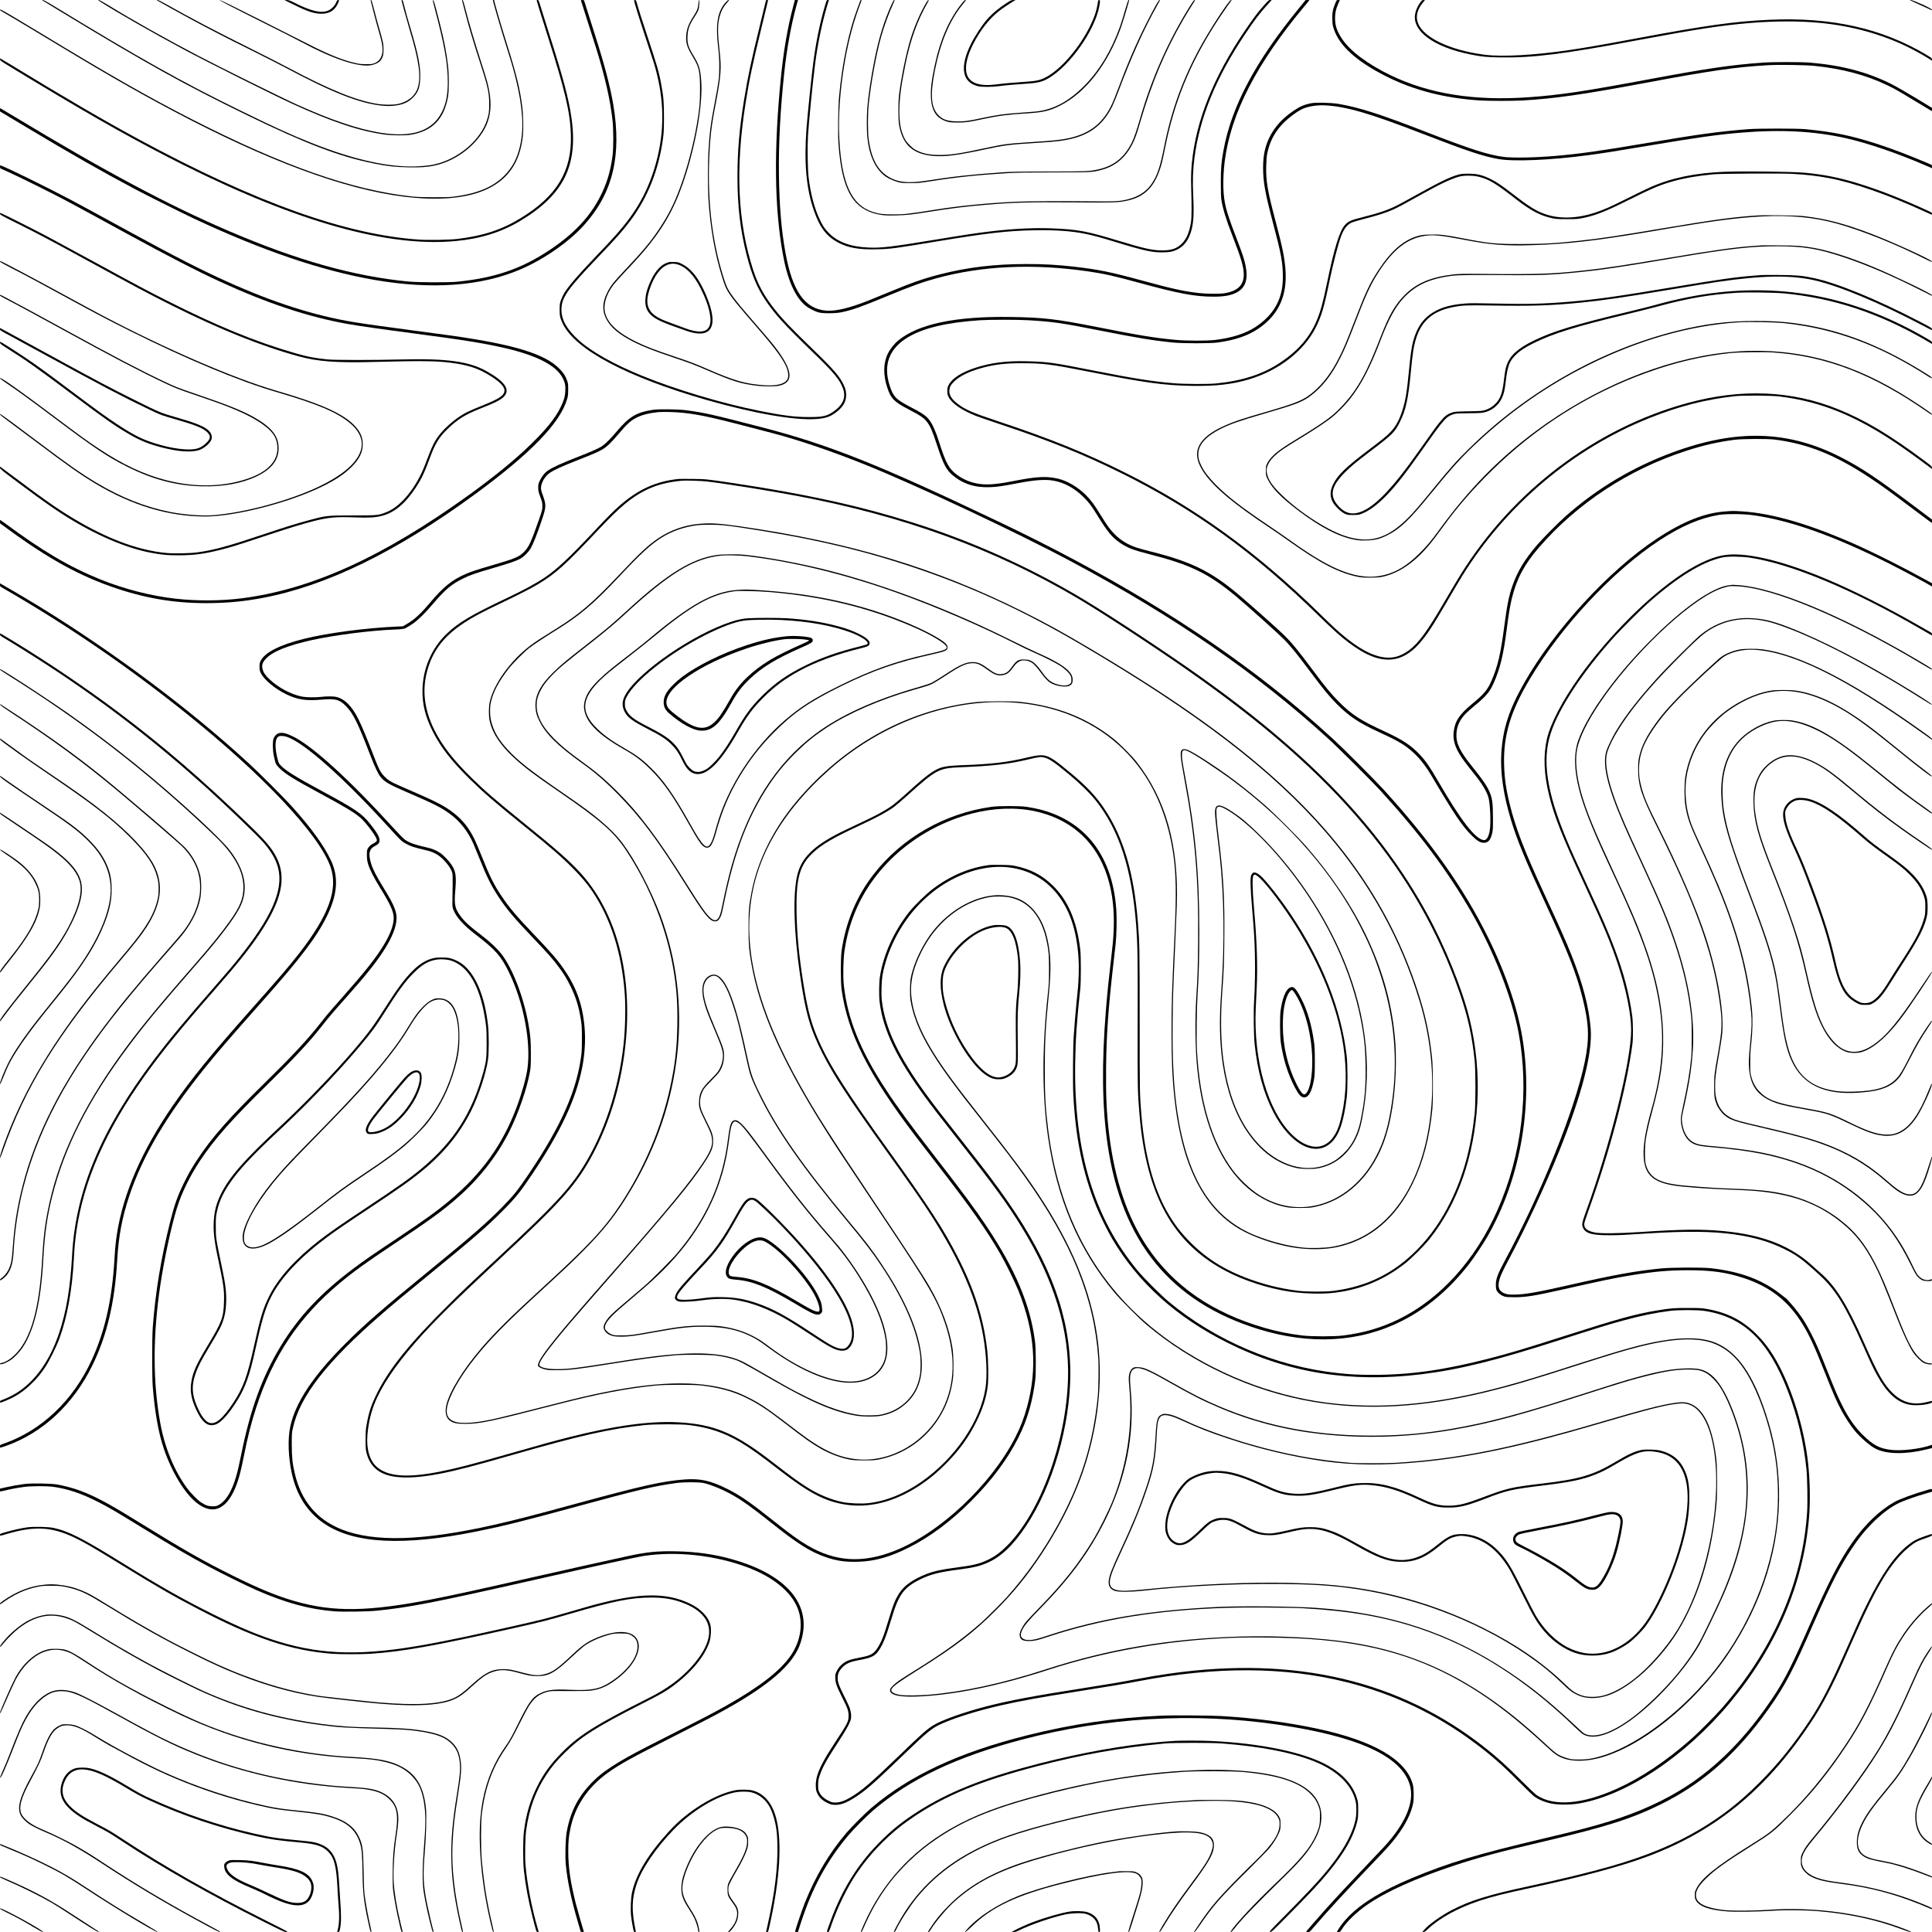 <?xml version="1.0" standalone="no"?>
<!DOCTYPE svg PUBLIC "-//W3C//DTD SVG 20010904//EN"
 "http://www.w3.org/TR/2001/REC-SVG-20010904/DTD/svg10.dtd">
<svg version="1.0" xmlns="http://www.w3.org/2000/svg"
 width="4500pt" height="4500pt" viewBox="0 0 4500 4500"
 preserveAspectRatio="xMidYMid meet">

<g transform="translate(0,4500) scale(0.1,-0.1)"
fill="#000000" stroke="none">
<path d="M995 44986 c11 -7 211 -129 445 -271 1973 -1197 2845 -1682 4322
-2401 1347 -656 2147 -961 2933 -1119 329 -66 506 -86 807 -92 293 -6 454 5
628 43 463 103 907 423 1138 821 183 314 205 672 72 1156 -22 78 -80 267 -130
421 -159 491 -292 941 -380 1289 -30 118 -47 167 -57 167 -9 0 -12 -7 -9 -17
2 -10 29 -115 60 -233 89 -351 203 -735 363 -1225 175 -539 206 -679 207 -940
1 -190 -6 -239 -51 -380 -141 -438 -600 -852 -1111 -1004 -145 -43 -250 -60
-460 -73 -665 -43 -1513 141 -2542 553 -465 185 -829 352 -1645 751 -1347 658
-2354 1223 -4320 2422 -141 86 -249 146 -264 146 -25 0 -25 -1 -6 -14z"/>
<path d="M2330 44964 c358 -231 1283 -760 1950 -1116 567 -303 2050 -1045
2525 -1263 920 -423 1587 -644 2170 -720 155 -21 455 -23 570 -6 519 79 800
362 891 896 24 137 24 504 0 708 -36 314 -93 607 -196 1011 -115 449 -136 521
-152 524 -12 2 -5 -36 34 -180 233 -877 308 -1299 308 -1734 0 -291 -41 -499
-135 -689 -222 -448 -701 -608 -1450 -484 -514 85 -1143 298 -1926 652 -368
167 -1798 874 -2309 1142 -748 392 -1500 814 -2075 1166 -123 76 -220 129
-235 129 -21 0 -16 -6 30 -36z"/>
<path d="M3665 44986 c33 -22 522 -293 800 -443 423 -228 817 -431 1375 -707
289 -143 651 -327 805 -409 1086 -580 1722 -831 2247 -887 132 -14 225 -13
338 5 175 26 284 78 390 184 116 116 157 225 167 436 12 279 -43 566 -226
1177 -67 223 -101 344 -172 621 -6 22 -16 37 -25 37 -10 0 -14 -6 -10 -17 3
-10 28 -106 56 -213 29 -107 88 -314 131 -460 218 -724 270 -1092 189 -1353
-61 -196 -236 -336 -478 -383 -97 -18 -298 -18 -431 1 -502 73 -1137 329
-2120 854 -152 81 -575 297 -941 479 -787 392 -1299 661 -1930 1016 -74 42
-146 76 -160 76 -24 0 -24 0 -5 -14z"/>
<path d="M5315 44885 c121 -64 513 -261 870 -440 358 -178 736 -370 840 -426
719 -386 1298 -581 1602 -540 96 14 190 58 233 109 56 68 74 132 73 267 -1
129 -9 168 -115 535 -25 85 -71 257 -103 383 -41 161 -62 227 -72 227 -9 0
-12 -7 -9 -17 2 -10 36 -142 75 -293 38 -151 93 -351 121 -445 85 -286 99
-412 60 -538 -26 -83 -84 -145 -168 -179 -50 -20 -73 -23 -197 -22 -115 0
-161 5 -255 27 -274 64 -586 186 -985 387 -159 81 -706 357 -1215 613 -513
259 -935 467 -950 467 -16 0 54 -42 195 -115z"/>
<path d="M6841 44892 c326 -162 480 -212 646 -212 180 0 303 73 375 222 41 86
43 98 16 98 -20 0 -29 -10 -48 -57 -34 -81 -117 -164 -195 -193 -163 -62 -386
-10 -763 179 -124 62 -148 71 -194 70 l-53 -1 216 -106z"/>
<path d="M11480 44996 c0 -33 186 -667 325 -1111 130 -413 153 -495 215 -747
81 -334 120 -575 141 -868 31 -447 -60 -873 -244 -1152 -265 -401 -685 -617
-1362 -700 -166 -20 -754 -17 -960 5 -1397 151 -3000 713 -5130 1801 -992 506
-1955 1055 -3548 2023 -529 321 -849 509 -900 529 -11 4 -17 1 -17 -8 0 -8 51
-42 118 -78 64 -35 328 -192 587 -348 1615 -980 2405 -1437 3335 -1929 2186
-1158 3966 -1819 5360 -1992 783 -97 1425 -47 1883 147 545 231 835 648 898
1289 14 147 6 481 -16 653 -53 415 -135 753 -335 1390 -145 460 -320 1059
-320 1094 0 4 -7 6 -15 6 -8 0 -15 -2 -15 -4z"/>
<path d="M12500 44994 c0 -14 125 -422 257 -834 410 -1288 525 -1779 540
-2310 24 -834 -327 -1416 -1164 -1928 -442 -272 -881 -416 -1473 -487 -183
-22 -676 -31 -900 -16 -1700 113 -3809 866 -6515 2329 -822 444 -1739 979
-3053 1781 -100 61 -185 111 -188 111 -3 0 -4 -12 -2 -27 3 -30 6 -32 878
-557 1393 -840 2374 -1388 3405 -1904 2661 -1330 4763 -1916 6335 -1766 572
54 1058 206 1491 465 1021 612 1360 1294 1198 2414 -63 436 -189 912 -498
1884 -83 261 -177 559 -208 663 -52 174 -58 188 -80 188 -12 0 -23 -3 -23 -6z"/>
<path d="M13530 44997 c0 -2 6 -23 14 -48 33 -100 307 -964 345 -1084 202
-652 323 -1181 377 -1660 25 -212 25 -650 1 -836 -48 -365 -135 -652 -292
-956 -243 -472 -614 -864 -1169 -1234 -658 -440 -1279 -653 -2161 -741 -200
-20 -900 -17 -1135 5 -1254 119 -2578 490 -4160 1167 -1427 611 -2899 1396
-5002 2666 -185 112 -339 204 -342 204 -4 0 -6 -17 -6 -37 l0 -38 613 -367
c1040 -623 1747 -1026 2542 -1448 272 -144 1103 -559 1360 -680 1603 -750
2974 -1215 4205 -1429 1326 -230 2484 -148 3394 241 562 240 1142 645 1502
1049 660 739 868 1609 668 2794 -72 425 -199 911 -425 1620 -56 176 -137 430
-179 565 l-78 245 -36 3 c-20 2 -36 1 -36 -1z"/>
<path d="M14770 44987 c0 -34 106 -377 265 -857 206 -624 215 -652 259 -828
192 -765 175 -1487 -51 -2222 -179 -580 -435 -1028 -873 -1525 -120 -136 -242
-266 -524 -561 -367 -383 -611 -666 -701 -816 -26 -42 -61 -116 -78 -165 -29
-82 -31 -98 -32 -223 0 -154 11 -203 77 -337 299 -604 1499 -1238 3348 -1769
1083 -311 2050 -480 2549 -444 232 17 340 56 494 180 131 106 197 219 205 351
5 92 -9 158 -54 258 -89 193 -226 355 -670 786 -571 555 -742 732 -932 970
-245 307 -397 581 -505 913 -365 1115 -424 2369 -181 3902 87 551 160 896 375
1777 82 337 149 615 149 618 0 3 -11 5 -24 5 -19 0 -26 -7 -31 -32 -4 -18 -67
-278 -140 -578 -202 -824 -273 -1159 -365 -1720 -107 -657 -153 -1186 -153
-1775 -1 -700 66 -1265 219 -1855 116 -446 236 -734 422 -1016 228 -343 430
-566 1131 -1245 479 -463 612 -624 686 -829 70 -194 9 -363 -188 -511 -172
-130 -267 -154 -607 -153 -330 0 -610 36 -1150 144 -876 176 -1951 497 -2730
815 -662 270 -1182 562 -1481 832 -277 252 -402 471 -402 708 0 284 132 473
867 1240 407 425 571 610 745 844 401 539 656 1183 753 1901 19 142 22 211 23
495 0 354 -10 475 -61 755 -55 305 -99 455 -348 1205 -90 270 -180 554 -202
632 -35 130 -41 143 -61 143 -13 0 -23 -6 -23 -13z"/>
<path d="M16267 44918 c-6 -104 -30 -168 -108 -287 -121 -187 -165 -304 -176
-466 -11 -171 19 -265 161 -500 140 -232 161 -330 161 -745 0 -326 -11 -441
-71 -798 -81 -483 -225 -1031 -386 -1471 -146 -399 -285 -673 -510 -1007 -187
-278 -380 -509 -764 -914 -285 -302 -351 -385 -431 -545 -112 -223 -121 -417
-27 -604 104 -208 302 -373 664 -555 220 -109 449 -199 895 -349 441 -149 469
-160 835 -317 564 -243 756 -301 1130 -345 160 -19 396 -19 493 -1 371 71 339
367 -100 929 -84 107 -267 322 -593 697 -279 320 -429 518 -499 656 -35 70
-82 210 -146 434 -254 893 -339 1919 -250 3015 21 246 47 428 106 737 148 768
159 917 104 1383 -37 311 -40 553 -7 692 39 170 92 277 191 386 43 46 49 57
33 57 -12 0 -40 -22 -69 -54 -191 -215 -240 -504 -176 -1049 22 -183 27 -277
27 -447 0 -253 -11 -342 -110 -860 -94 -491 -116 -666 -144 -1135 -14 -230
-14 -870 0 -1085 43 -677 151 -1287 323 -1835 59 -186 75 -227 126 -314 91
-155 227 -323 721 -891 411 -473 601 -738 665 -929 30 -91 33 -180 7 -231 -58
-115 -253 -165 -562 -142 -428 33 -674 103 -1305 377 -300 131 -367 156 -785
297 -461 155 -658 232 -885 343 -413 203 -647 421 -709 662 -50 192 18 427
191 658 36 47 157 183 271 303 259 273 426 461 559 627 412 516 658 992 873
1691 250 812 383 1656 341 2159 -21 253 -53 353 -169 543 -132 216 -157 297
-149 466 8 167 45 271 162 450 91 139 109 186 113 299 5 120 -13 133 -21 15z"/>
<path d="M18473 44843 c-132 -498 -225 -1043 -287 -1678 -163 -1650 -148
-2986 45 -4070 107 -603 283 -1006 529 -1212 74 -62 215 -135 310 -160 101
-28 400 -25 537 5 254 55 449 124 1043 370 569 235 832 331 1162 421 1069 292
2249 345 3533 160 366 -53 600 -105 1185 -265 920 -252 1303 -324 1740 -324
245 0 402 29 533 97 249 131 295 389 151 843 -20 63 -92 261 -161 440 -241
628 -284 794 -298 1155 -7 171 6 425 31 620 144 1119 738 2270 1871 3627 43
51 84 101 92 111 12 16 10 17 -32 17 l-45 0 -149 -182 c-1023 -1249 -1581
-2299 -1767 -3328 -50 -277 -61 -403 -61 -745 0 -216 4 -346 13 -400 35 -210
114 -471 249 -814 209 -534 273 -750 273 -925 0 -250 -143 -387 -455 -437
-110 -17 -410 -15 -587 5 -355 40 -628 100 -1333 293 -723 198 -1031 260
-1585 322 -401 45 -686 61 -1101 61 -737 0 -1371 -75 -2014 -240 -376 -96
-649 -191 -1196 -418 -173 -72 -372 -154 -444 -182 -453 -182 -784 -263 -1006
-246 -501 38 -792 449 -955 1354 -96 534 -142 1093 -151 1812 -9 745 31 1502
123 2370 59 556 163 1130 283 1563 l38 137 -36 0 -37 0 -41 -157z"/>
<path d="M19217 44873 c-117 -398 -209 -843 -271 -1308 -40 -294 -138 -1252
-161 -1555 -59 -807 -6 -1401 171 -1911 137 -396 293 -602 564 -747 229 -123
484 -168 889 -159 332 7 414 18 1401 182 1180 196 1651 250 2280 262 485 9
869 -18 1185 -82 193 -40 344 -80 735 -200 661 -202 851 -242 1110 -232 108 4
151 10 216 31 193 62 322 199 398 427 64 192 80 419 59 849 -17 342 -9 607 27
884 121 946 504 1882 1181 2891 230 343 334 480 527 692 l93 103 -35 0 c-32 0
-43 -10 -134 -112 -137 -155 -173 -200 -308 -389 -778 -1092 -1231 -2130
-1363 -3125 -36 -274 -45 -456 -35 -764 12 -402 11 -680 -5 -780 -35 -232
-102 -393 -210 -501 -118 -118 -242 -162 -461 -161 -228 0 -418 42 -1010 222
-749 228 -952 266 -1557 291 -410 16 -880 -6 -1403 -67 -335 -39 -581 -76
-1330 -199 -1015 -167 -1245 -194 -1543 -181 -414 18 -710 126 -918 335 -94
94 -147 172 -214 315 -127 268 -214 597 -261 986 -22 185 -30 699 -15 960 18
304 105 1196 162 1645 59 479 166 994 287 1398 l39 127 -26 0 c-25 0 -28 -6
-64 -127z"/>
<path d="M20037 44983 c-3 -10 -31 -85 -62 -167 -204 -538 -358 -1276 -431
-2066 -21 -233 -30 -863 -15 -1086 44 -653 159 -1070 365 -1331 147 -185 358
-298 637 -339 92 -13 159 -15 344 -11 247 6 371 20 780 86 481 77 858 124
1300 161 664 55 984 64 2040 56 955 -7 1036 -5 1246 38 392 80 622 292 768
710 43 121 75 252 127 514 207 1050 567 1943 1162 2877 109 173 293 443 366
538 26 33 27 37 9 37 -46 0 -499 -694 -728 -1116 -406 -749 -664 -1465 -831
-2309 -91 -459 -158 -660 -284 -848 -123 -184 -301 -303 -546 -366 -198 -51
-292 -56 -824 -51 -767 8 -1520 4 -1800 -9 -676 -32 -1314 -95 -1890 -187
-599 -96 -701 -108 -970 -108 -233 0 -331 12 -475 59 -490 160 -717 655 -775
1685 -29 527 15 1156 125 1798 93 536 210 967 390 1435 5 11 2 17 -8 17 -8 0
-17 -8 -20 -17z"/>
<path d="M20762 44888 c-169 -376 -289 -763 -388 -1255 -90 -451 -149 -845
-174 -1157 -13 -166 -13 -524 0 -657 43 -439 184 -749 420 -925 63 -47 192
-106 289 -132 88 -24 113 -26 296 -26 190 0 214 2 495 46 560 89 1072 143
1765 185 219 13 456 17 1090 18 871 1 873 1 1087 55 329 84 569 282 732 603
68 134 102 228 187 522 261 897 575 1646 996 2373 81 141 122 207 260 425 21
33 21 37 5 37 -12 0 -49 -51 -118 -162 -497 -801 -880 -1664 -1143 -2578 -89
-306 -145 -471 -200 -582 -175 -351 -422 -547 -791 -626 -202 -43 -258 -46
-1125 -47 -677 0 -877 -4 -1085 -18 -704 -48 -1187 -101 -1770 -194 -444 -70
-698 -41 -922 106 -237 156 -373 420 -434 846 -24 163 -24 593 0 825 48 473
175 1167 287 1568 72 255 178 546 283 776 41 90 40 86 22 86 -8 0 -35 -48 -64
-112z"/>
<path d="M21577 44943 c-142 -239 -284 -567 -376 -875 -97 -321 -208 -864
-258 -1258 -25 -196 -24 -599 1 -734 83 -451 318 -662 785 -707 267 -25 558
11 1186 146 481 105 598 119 1275 160 412 25 611 51 815 105 420 112 701 342
900 740 29 58 96 222 150 365 304 810 598 1459 909 2009 31 54 56 101 56 103
0 2 -7 3 -16 1 -20 -4 -121 -184 -289 -513 -247 -487 -443 -942 -692 -1605
-96 -256 -141 -355 -212 -473 -203 -335 -481 -526 -903 -623 -192 -43 -381
-63 -968 -99 -470 -30 -577 -45 -1045 -146 -524 -114 -760 -149 -1011 -149
-220 0 -376 30 -523 101 -70 34 -102 58 -172 128 -70 70 -94 102 -127 171 -82
169 -115 351 -114 630 0 280 40 586 142 1085 116 571 279 1022 515 1433 27 45
32 62 21 62 -8 0 -30 -26 -49 -57z"/>
<path d="M22396 44912 c-290 -365 -496 -835 -620 -1416 -77 -358 -102 -561
-93 -761 15 -328 136 -502 397 -572 49 -13 105 -17 225 -17 183 0 267 11 605
84 335 73 579 104 1015 130 368 22 522 58 761 178 595 298 1107 952 1419 1810
42 116 195 623 195 647 0 3 -6 5 -13 5 -9 0 -38 -86 -85 -249 -39 -137 -92
-307 -118 -378 -197 -547 -468 -1001 -802 -1345 -379 -389 -747 -587 -1164
-627 -62 -6 -214 -18 -338 -26 -395 -27 -558 -50 -930 -130 -304 -65 -408 -78
-580 -72 -214 7 -317 44 -418 151 -165 174 -188 464 -81 1016 130 666 344
1179 646 1551 89 109 89 109 67 109 -12 0 -46 -35 -88 -88z"/>
<path d="M23460 44939 c-191 -122 -346 -251 -472 -394 -110 -124 -282 -386
-370 -563 -269 -538 -212 -897 158 -989 92 -22 318 -22 484 0 151 20 391 42
640 57 273 17 385 45 536 136 493 296 1065 1109 1168 1663 22 116 21 151 -4
151 -14 0 -20 -9 -25 -37 -29 -194 -78 -349 -174 -548 -247 -514 -683 -1024
-1034 -1211 -136 -72 -225 -92 -486 -109 -269 -18 -525 -41 -675 -61 -386 -50
-623 30 -686 234 -53 169 -2 410 146 704 163 320 370 586 599 768 74 59 262
186 352 237 l38 22 -50 0 c-44 0 -62 -7 -145 -60z"/>
<path d="M31102 44925 c-57 -132 -75 -231 -70 -380 4 -113 9 -143 37 -225 132
-392 528 -749 1212 -1095 647 -327 1360 -511 2194 -565 204 -13 760 -13 991 0
732 42 1407 138 2829 404 1552 291 2134 375 2878 417 265 15 874 6 1087 -15
652 -67 1200 -212 1697 -451 176 -84 255 -129 673 -383 195 -118 358 -217 363
-219 4 -2 7 14 7 35 l0 39 -377 229 c-207 126 -463 272 -567 325 -563 282
-1165 440 -1911 501 -203 16 -852 16 -1080 0 -747 -54 -1302 -136 -2675 -392
-1511 -282 -2054 -363 -2785 -415 -1262 -90 -2315 78 -3210 509 -541 262 -947
565 -1137 851 -119 179 -162 306 -162 480 0 127 17 205 74 338 l38 87 -37 0
c-36 0 -37 -1 -69 -75z"/>
<path d="M33081 44943 c-59 -81 -100 -171 -118 -260 -82 -404 429 -780 1292
-952 261 -52 370 -63 675 -68 763 -14 1482 76 3195 397 1383 259 1962 348
2630 404 578 49 1178 49 1660 1 723 -73 1386 -255 1992 -545 135 -65 360 -187
468 -255 28 -17 67 -42 88 -54 l37 -23 0 29 c0 26 -12 36 -127 105 -1032 617
-2212 882 -3648 818 -819 -37 -1486 -130 -3115 -435 -765 -143 -1164 -213
-1545 -269 -814 -121 -1568 -163 -1975 -112 -646 81 -1191 290 -1440 553 -195
204 -198 428 -9 662 l49 61 -33 0 c-29 0 -39 -8 -76 -57z"/>
<path d="M44600 44941 c74 -32 193 -86 264 -120 71 -33 131 -61 133 -61 1 0 3
6 3 13 0 27 -441 227 -498 227 -31 0 -16 -9 98 -59z"/>
<path d="M30544 42596 c-162 -31 -261 -73 -416 -177 -258 -174 -447 -384 -563
-624 -102 -214 -145 -420 -145 -701 0 -331 47 -593 230 -1285 191 -717 230
-931 230 -1254 0 -175 -15 -290 -55 -429 -86 -296 -284 -548 -583 -743 -232
-152 -546 -253 -932 -300 -197 -24 -670 -23 -930 1 -478 44 -824 100 -1815
296 -965 191 -1255 225 -2020 237 -1288 20 -2158 -163 -2628 -552 -88 -73
-187 -198 -237 -301 -107 -219 -112 -493 -15 -788 84 -259 160 -336 500 -512
273 -141 361 -201 432 -298 77 -104 122 -210 229 -536 147 -446 215 -576 371
-706 241 -199 520 -286 873 -271 162 7 297 27 605 87 416 81 660 100 861 65
257 -45 496 -177 709 -390 124 -124 179 -198 325 -435 232 -376 336 -500 525
-628 171 -115 300 -164 683 -262 952 -243 1373 -448 2014 -982 247 -206 991
-873 1114 -999 168 -173 286 -318 605 -744 324 -433 445 -580 629 -766 276
-278 514 -437 962 -643 416 -191 561 -272 728 -407 192 -155 351 -346 506
-607 535 -906 716 -1176 938 -1397 133 -132 203 -175 288 -175 101 0 158 66
194 224 16 69 19 122 18 346 0 361 -17 478 -89 635 -63 138 -166 287 -399 575
-284 351 -375 541 -363 760 9 177 80 330 218 471 35 36 132 121 214 189 261
215 343 313 436 521 149 333 227 656 304 1257 46 360 78 549 120 719 112 455
289 788 629 1180 891 1030 2089 1817 3426 2251 411 133 734 207 1135 259 175
22 758 26 925 5 768 -95 1425 -359 2240 -902 263 -175 450 -310 957 -692 254
-191 465 -348 468 -348 3 0 5 17 5 39 l0 39 -437 329 c-841 633 -1203 875
-1678 1119 -1232 633 -2439 668 -3938 112 -924 -342 -1754 -838 -2487 -1487
-168 -150 -515 -499 -646 -651 -303 -351 -468 -625 -589 -971 -80 -230 -125
-458 -190 -955 -82 -626 -148 -909 -294 -1248 -91 -211 -174 -311 -436 -528
-312 -257 -415 -410 -445 -657 -21 -173 20 -336 134 -524 65 -109 145 -216
330 -447 196 -243 298 -410 344 -562 41 -133 60 -590 33 -763 -26 -161 -78
-243 -147 -232 -198 32 -524 454 -1049 1357 -210 361 -294 483 -440 638 -196
209 -400 343 -805 530 -579 267 -769 390 -1070 692 -186 186 -298 321 -589
710 -381 511 -512 670 -718 871 -131 128 -833 752 -1056 938 -633 528 -1088
750 -2023 985 -143 35 -299 79 -349 97 -194 68 -352 165 -486 298 -109 109
-175 199 -328 447 -151 247 -230 353 -346 470 -186 187 -434 333 -649 384
-262 62 -499 51 -987 -45 -392 -77 -584 -98 -774 -84 -215 16 -425 93 -590
216 -197 147 -261 264 -430 793 -71 225 -146 391 -218 486 -75 98 -162 159
-432 299 -348 180 -409 243 -494 508 -154 483 -8 864 433 1125 361 214 905
342 1671 393 231 15 872 15 1130 0 569 -34 760 -61 1620 -231 919 -182 1267
-239 1735 -287 250 -25 880 -25 1060 0 403 57 696 157 940 322 473 320 679
772 630 1385 -22 281 -69 509 -225 1100 -196 742 -232 954 -222 1318 4 145 11
221 26 289 56 256 151 445 320 640 113 130 331 302 478 376 133 68 353 104
553 93 498 -29 1026 -183 2255 -658 1077 -416 1413 -528 1780 -593 352 -63
1227 -25 2090 91 365 49 543 77 1450 229 1100 185 1566 250 2095 294 935 79
1720 38 2464 -130 503 -114 1177 -344 1834 -627 l162 -70 0 38 c0 35 -3 39
-47 57 -500 212 -847 345 -1218 466 -611 199 -1038 287 -1695 349 -184 17
-1088 17 -1310 0 -659 -51 -1191 -123 -2330 -317 -1127 -191 -1626 -262 -2200
-309 -463 -39 -971 -47 -1177 -21 -367 49 -767 177 -1818 585 -1063 413 -1547
568 -2035 651 -160 27 -517 36 -626 15z"/>
<path d="M2 41116 l3 -36 200 -91 c249 -112 980 -475 1300 -644 267 -142 646
-347 1450 -787 941 -514 1646 -878 2170 -1118 1102 -506 2058 -823 2970 -985
257 -46 811 -125 1535 -220 1174 -154 1638 -229 2125 -341 755 -174 1206 -409
1354 -704 52 -104 65 -170 58 -300 -5 -125 -35 -226 -108 -374 -128 -257 -320
-497 -675 -846 -370 -363 -854 -760 -1459 -1197 -1999 -1442 -3662 -2199
-5288 -2408 -487 -62 -1054 -66 -1552 -9 -571 64 -1193 224 -1750 449 -716
289 -1342 658 -2211 1301 -63 46 -116 84 -119 84 -3 0 -5 -18 -5 -39 l0 -40
183 -133 c954 -700 1695 -1105 2532 -1384 751 -250 1437 -355 2220 -341 421 8
764 42 1169 118 1497 280 3129 1076 4966 2422 1288 945 1967 1644 2136 2202
24 79 27 108 28 230 0 127 -2 147 -26 213 -40 109 -83 177 -178 273 -338 344
-1041 561 -2495 769 -154 22 -572 78 -930 125 -678 90 -1092 148 -1355 191
-922 151 -1877 455 -2960 944 -608 274 -1215 584 -2220 1133 -1020 557 -1155
630 -1440 782 -511 271 -1490 752 -1608 789 -22 7 -23 5 -20 -28z"/>
<path d="M40167 40999 c-680 -27 -1233 -142 -1718 -356 -85 -37 -320 -151
-524 -253 -412 -207 -552 -269 -765 -340 -431 -144 -849 -155 -1192 -30 -200
73 -369 179 -718 450 -265 206 -384 287 -525 357 -194 97 -322 128 -530 127
-120 -1 -166 -5 -228 -22 -190 -52 -433 -169 -972 -469 -198 -110 -405 -223
-460 -250 -205 -103 -426 -179 -780 -267 -292 -73 -349 -98 -429 -187 -126
-140 -250 -541 -416 -1344 -95 -462 -155 -679 -247 -894 -164 -384 -433 -693
-843 -966 -408 -272 -886 -427 -1505 -487 -192 -18 -725 -15 -975 6 -505 42
-929 109 -1895 300 -935 185 -1035 199 -1540 212 -465 12 -835 -36 -1195 -155
-325 -108 -534 -244 -616 -402 -24 -46 -29 -66 -29 -134 0 -68 4 -89 29 -139
74 -151 303 -310 641 -444 55 -22 323 -114 595 -205 1122 -373 1913 -693 2782
-1124 1711 -848 3092 -1846 4618 -3338 329 -321 491 -466 680 -609 400 -302
717 -425 1014 -395 222 23 434 145 629 364 181 204 305 392 660 1000 134 231
291 494 347 585 1025 1651 2579 2962 4355 3672 687 275 1320 437 1990 510 190
21 851 17 1035 -5 990 -121 1817 -461 2842 -1168 156 -108 547 -391 682 -494
l36 -27 0 30 c0 28 -17 43 -207 184 -797 592 -1358 925 -1981 1177 -1083 438
-2256 486 -3507 144 -2144 -585 -4071 -2044 -5287 -4000 -58 -92 -216 -359
-353 -593 -422 -726 -616 -992 -850 -1169 -83 -62 -207 -125 -290 -146 -328
-85 -717 65 -1204 463 -155 127 -276 239 -583 539 -1455 1423 -2851 2438
-4488 3262 -925 466 -1778 812 -2995 1216 -607 201 -766 270 -954 413 -135
103 -196 202 -189 306 5 81 30 128 103 202 135 137 367 249 690 334 267 71
522 100 880 100 518 0 689 -22 1570 -196 1305 -258 1752 -320 2396 -331 565
-10 955 35 1349 154 696 210 1274 661 1549 1210 130 260 194 477 311 1048 85
414 206 886 275 1069 64 171 135 266 238 317 35 18 158 55 311 94 288 72 506
143 663 213 110 49 296 149 713 382 404 226 672 349 849 392 112 26 323 22
444 -11 239 -63 379 -148 857 -519 343 -267 566 -384 843 -444 89 -19 133 -22
337 -22 202 -1 251 2 351 21 305 59 537 148 1064 411 586 292 764 367 1070
452 277 76 575 127 940 161 174 16 1557 24 1825 10 326 -17 560 -44 850 -97
571 -105 1387 -389 2226 -775 94 -44 174 -79 178 -79 3 0 6 11 6 24 0 20 -14
30 -92 66 -614 283 -1153 494 -1653 646 -416 127 -765 197 -1195 239 -278 28
-1437 43 -1893 24z"/>
<path d="M0 40018 c1 -20 46 -45 388 -215 452 -224 793 -404 1537 -811 1230
-673 1562 -849 2085 -1110 1122 -560 2075 -943 2945 -1181 440 -121 880 -155
1735 -132 1120 29 1467 26 1815 -19 364 -47 588 -115 826 -251 276 -158 419
-292 419 -391 0 -117 -113 -194 -525 -358 -126 -50 -284 -118 -350 -151 -203
-100 -472 -318 -621 -503 -132 -163 -182 -265 -350 -711 -201 -534 -565 -984
-904 -1114 -195 -76 -187 -75 -765 -76 -622 -1 -626 -1 -1040 -112 -261 -69
-611 -178 -1056 -328 -826 -278 -1154 -367 -1544 -421 -161 -22 -536 -30 -706
-15 -714 63 -1506 373 -2389 935 -271 172 -564 380 -1048 744 -243 182 -445
332 -447 332 -3 0 -5 -12 -5 -27 0 -25 46 -62 423 -344 608 -456 924 -675
1268 -881 677 -405 1349 -675 1904 -767 232 -38 319 -45 575 -45 345 1 583 32
955 125 236 59 342 91 985 304 647 214 901 292 1185 365 353 90 521 105 968
89 327 -13 474 -4 628 35 296 75 547 284 795 661 131 200 207 361 328 693 116
319 212 478 403 663 241 235 415 343 793 492 328 129 455 194 527 269 155 160
25 351 -402 591 -410 231 -935 302 -2005 274 -601 -16 -1542 -15 -1700 1 -300
31 -462 61 -740 141 -926 265 -1848 643 -3035 1245 -475 241 -613 314 -1670
891 -445 243 -931 506 -1080 585 -284 151 -1044 533 -1082 545 -19 5 -23 3
-23 -17z"/>
<path d="M40910 39980 c-562 -39 -986 -97 -2195 -300 -1059 -178 -1407 -230
-1895 -284 -558 -62 -871 -80 -1405 -80 -586 -1 -727 13 -1372 138 -384 75
-508 89 -723 83 -149 -4 -202 -9 -270 -27 -346 -91 -632 -334 -935 -790 -214
-324 -302 -511 -588 -1255 -165 -430 -234 -592 -344 -808 -168 -331 -358 -585
-578 -774 -235 -203 -372 -260 -1170 -492 -209 -60 -443 -131 -520 -157 -628
-208 -947 -431 -1020 -709 -74 -287 162 -659 708 -1114 234 -194 543 -418 982
-711 127 -84 322 -219 435 -300 738 -528 1197 -762 1650 -842 112 -19 404 -17
512 5 380 77 737 313 1086 720 90 106 190 237 357 467 315 436 674 850 1111
1280 1044 1029 2279 1809 3635 2295 661 238 1270 380 1924 451 201 21 790 30
1006 15 1248 -87 2336 -509 3612 -1400 70 -50 87 -57 87 -42 0 13 -67 64 -237
178 -715 480 -1296 777 -1943 994 -829 277 -1718 368 -2621 269 -1472 -162
-3072 -824 -4429 -1833 -858 -638 -1567 -1362 -2237 -2284 -199 -273 -284
-375 -457 -549 -292 -292 -544 -448 -839 -519 -303 -73 -601 -44 -962 92 -325
123 -698 340 -1202 700 -114 82 -341 239 -503 348 -653 439 -972 686 -1250
964 -165 167 -274 309 -339 444 -57 120 -71 171 -71 266 0 221 175 419 525
594 223 111 456 192 1030 358 706 205 874 269 1057 407 280 210 492 481 699
892 105 210 180 387 353 838 229 597 339 838 493 1087 356 573 691 847 1113
911 208 31 372 15 927 -91 615 -118 944 -144 1580 -125 782 24 1474 102 2633
296 212 36 570 96 795 134 872 146 1412 213 1935 240 643 33 1211 -22 1730
-166 588 -164 1347 -467 2048 -818 142 -71 172 -83 172 -68 0 38 -912 455
-1415 647 -630 240 -1064 353 -1575 411 -168 19 -894 28 -1100 14z"/>
<path d="M41020 39284 c-19 -2 -105 -8 -190 -14 -426 -30 -885 -94 -1965 -275
-1081 -181 -1477 -241 -1960 -294 -741 -82 -1081 -94 -2395 -81 -439 4 -525 2
-660 -13 -515 -59 -851 -200 -1124 -471 -231 -229 -369 -468 -566 -976 -241
-624 -400 -953 -608 -1257 -155 -225 -365 -454 -561 -611 -126 -102 -400 -283
-696 -462 -420 -254 -561 -354 -678 -480 -38 -41 -81 -101 -99 -138 -31 -63
-33 -73 -33 -177 0 -108 1 -111 41 -195 103 -214 318 -433 726 -741 521 -392
952 -612 1327 -674 78 -13 138 -16 254 -12 199 6 303 32 482 121 289 144 516
359 977 926 543 665 758 902 1144 1261 785 729 1636 1318 2573 1783 1162 576
2349 914 3462 987 274 17 857 7 1109 -20 1167 -127 2206 -513 3335 -1240 49
-31 82 -46 84 -39 6 17 -26 39 -226 162 -875 538 -1681 871 -2513 1040 -474
96 -834 130 -1355 130 -652 1 -1194 -67 -1846 -229 -1772 -441 -3491 -1415
-4843 -2745 -302 -297 -421 -430 -847 -951 -338 -413 -428 -517 -573 -663
-488 -491 -906 -608 -1481 -415 -441 148 -1119 599 -1521 1010 -185 191 -261
311 -286 455 -10 62 -9 80 6 137 23 84 79 168 166 251 125 117 215 179 645
441 299 182 572 364 695 462 115 92 308 286 408 411 276 345 484 744 746 1432
167 435 320 719 495 914 286 318 616 474 1146 542 151 20 458 23 1490 15 569
-4 911 12 1475 70 550 56 942 114 2240 333 1287 216 1756 270 2375 270 625 0
949 -54 1560 -259 544 -182 1121 -430 1800 -774 127 -64 233 -117 238 -119 4
-2 7 4 7 13 0 30 -882 455 -1350 650 -544 227 -1073 396 -1420 454 -271 45
-381 53 -785 56 -214 2 -406 1 -425 -1z"/>
<path d="M0 38906 c0 -9 113 -72 283 -159 319 -163 618 -323 1313 -703 664
-362 884 -478 1444 -758 1310 -654 2528 -1162 3380 -1411 978 -285 1441 -481
1741 -738 525 -449 261 -991 -712 -1461 -687 -332 -1751 -621 -2494 -677 -255
-19 -673 13 -990 76 -586 116 -1149 340 -1730 688 -354 212 -636 410 -1370
962 -474 357 -765 572 -838 619 -23 16 -27 16 -27 3 0 -9 82 -75 183 -148 100
-73 407 -302 682 -509 713 -537 1004 -741 1355 -952 856 -513 1708 -768 2560
-768 693 0 1927 314 2698 686 312 150 519 285 688 447 206 198 291 371 282
577 -7 148 -57 259 -173 388 -264 291 -781 524 -1840 832 -991 288 -2570 971
-4060 1756 -132 69 -514 276 -850 459 -741 404 -1498 805 -1519 805 -3 0 -6
-6 -6 -14z"/>
<path d="M15529 38877 c-81 -34 -117 -59 -180 -124 -75 -77 -129 -159 -188
-285 -97 -206 -137 -370 -129 -520 7 -117 51 -211 134 -287 118 -108 266 -174
824 -367 373 -129 578 -59 605 206 17 173 -70 480 -227 795 -146 291 -295 463
-487 558 -81 40 -88 42 -190 45 -93 2 -113 0 -162 -21z m240 -32 c207 -55 395
-249 557 -575 196 -393 268 -721 193 -876 -67 -139 -255 -153 -552 -43 -45 17
-172 63 -282 104 -244 88 -337 130 -420 190 -195 139 -234 319 -135 616 104
314 263 524 439 580 69 22 129 23 200 4z"/>
<path d="M41035 38594 c-22 -2 -103 -8 -180 -14 -423 -33 -819 -89 -1844 -261
-1354 -227 -1835 -295 -2486 -349 -580 -48 -980 -57 -1701 -40 -420 10 -572
10 -689 1 -279 -22 -475 -67 -642 -146 -314 -148 -488 -377 -587 -770 -29
-114 -56 -311 -86 -625 -49 -509 -80 -706 -151 -933 -72 -234 -165 -404 -289
-527 -103 -104 -162 -152 -490 -400 -541 -409 -729 -591 -836 -805 -78 -157
-81 -286 -11 -420 48 -90 184 -224 272 -266 69 -33 72 -34 200 -34 123 1 134
2 212 33 170 68 362 211 567 423 233 240 445 511 866 1109 479 679 527 732
711 787 43 13 110 17 334 18 285 2 321 5 410 32 157 49 293 166 363 313 53
112 67 175 97 420 41 337 83 448 221 586 104 104 227 185 439 289 447 219 957
378 2111 655 274 66 632 156 794 200 677 183 1192 271 1812 311 239 15 888 6
1113 -15 1137 -110 2180 -453 3258 -1073 71 -41 140 -81 153 -90 23 -15 24
-15 24 14 0 27 -10 35 -122 100 -1564 912 -3147 1261 -4853 1072 -472 -52
-971 -152 -1495 -299 -80 -23 -323 -84 -540 -136 -1309 -314 -1800 -463 -2260
-685 -366 -177 -551 -341 -630 -557 -34 -94 -44 -147 -71 -370 -34 -290 -80
-422 -186 -534 -73 -77 -140 -120 -240 -155 -77 -26 -84 -27 -398 -33 -299 -6
-324 -8 -385 -29 -121 -42 -174 -85 -302 -245 -74 -92 -138 -180 -517 -716
-522 -738 -901 -1148 -1208 -1308 -248 -129 -435 -104 -608 80 -230 244 -189
466 149 804 143 142 237 219 611 504 493 375 542 424 658 656 141 280 198 540
257 1164 44 466 69 620 131 810 129 394 393 615 843 705 221 44 326 49 891 39
950 -16 1406 -2 2090 67 530 53 977 118 2090 304 473 79 968 160 1100 179
1036 151 1691 163 2245 40 581 -130 1540 -530 2562 -1070 98 -52 180 -94 184
-94 3 0 4 12 2 26 -3 24 -34 43 -308 185 -991 514 -1903 888 -2454 1004 -258
55 -392 67 -791 70 -203 1 -388 1 -410 -1z"/>
<path d="M0 38123 c0 -13 36 -36 125 -82 182 -92 739 -393 1395 -753 1136
-623 1766 -952 2325 -1215 235 -111 309 -140 685 -268 527 -179 744 -259 988
-364 468 -200 777 -415 881 -611 41 -77 63 -170 63 -271 1 -354 -308 -619
-896 -769 -526 -134 -1086 -127 -1676 20 -523 130 -1039 372 -1606 751 -265
177 -440 304 -1019 739 -791 595 -1265 930 -1265 893 1 -12 50 -51 140 -111
245 -163 542 -379 1141 -829 918 -690 1230 -898 1689 -1127 594 -296 1130
-436 1726 -453 491 -13 936 67 1280 231 392 187 555 436 504 767 -35 226 -217
420 -585 622 -280 154 -619 288 -1400 554 -349 119 -418 146 -685 273 -583
277 -1146 573 -2300 1205 -603 331 -1065 580 -1275 690 -82 43 -169 89 -192
102 -39 22 -43 22 -43 6z"/>
<path d="M0 37333 c0 -26 14 -36 223 -147 122 -66 526 -286 897 -489 1232
-674 1764 -953 2360 -1237 271 -129 282 -133 617 -229 455 -130 632 -202 729
-297 92 -89 83 -158 -35 -265 -124 -114 -232 -146 -461 -136 -226 10 -508 68
-805 168 -245 82 -448 188 -795 417 -262 172 -456 312 -1073 776 -611 459
-781 581 -1077 782 -187 126 -539 351 -568 361 -10 4 -13 -2 -10 -22 3 -23 27
-42 173 -134 416 -260 711 -469 1520 -1076 768 -576 998 -736 1335 -930 244
-141 445 -221 745 -298 357 -92 627 -115 827 -70 112 24 264 138 313 234 42
80 11 180 -78 250 -114 92 -299 164 -753 294 -337 97 -369 110 -934 391 -582
289 -890 452 -2045 1084 -379 207 -755 412 -835 455 -80 42 -173 93 -207 112
l-63 34 0 -28z"/>
<path d="M15220 35456 c-393 -57 -564 -158 -860 -511 -128 -153 -258 -283
-333 -334 -80 -54 -234 -123 -585 -260 -359 -140 -562 -233 -672 -306 -80 -53
-146 -134 -199 -245 -32 -68 -35 -82 -35 -160 1 -76 6 -99 49 -215 44 -118 48
-138 48 -215 0 -81 -4 -97 -85 -330 -180 -514 -231 -623 -343 -735 -116 -118
-208 -156 -755 -315 -335 -98 -476 -144 -605 -200 -313 -134 -522 -303 -826
-665 -223 -265 -362 -393 -551 -504 l-83 -49 -145 -6 c-727 -33 -1621 -151
-2165 -287 -568 -142 -908 -317 -1007 -517 -19 -38 -23 -63 -23 -133 0 -77 3
-91 35 -155 74 -149 326 -357 583 -483 264 -129 464 -159 838 -126 309 27 404
2 549 -143 175 -175 280 -385 580 -1167 101 -261 179 -425 237 -495 92 -112
202 -176 603 -348 646 -278 808 -360 1019 -516 231 -172 406 -396 535 -683 25
-57 88 -210 140 -340 173 -436 279 -648 461 -923 178 -268 366 -491 772 -916
367 -384 478 -509 618 -698 121 -164 188 -273 275 -451 125 -253 194 -479 241
-785 19 -122 23 -188 23 -415 1 -169 -4 -311 -12 -380 -103 -837 -463 -1658
-1229 -2794 -249 -369 -350 -496 -618 -770 -340 -348 -745 -701 -1665 -1451
-1120 -913 -1526 -1266 -1990 -1730 -748 -747 -1160 -1369 -1280 -1931 -61
-284 -46 -715 37 -1089 114 -517 369 -909 762 -1172 698 -467 1846 -523 3566
-174 603 122 1077 240 2290 571 1434 391 1810 480 2335 552 182 25 536 25 645
-1 181 -42 460 -159 680 -285 235 -136 447 -288 890 -641 621 -494 909 -675
1267 -798 253 -88 457 -117 748 -109 396 11 755 112 1202 339 491 248 962 601
1434 1072 488 489 853 979 1109 1491 200 398 324 822 387 1325 21 165 18 728
-5 905 -109 850 -456 1676 -1130 2685 -268 402 -544 775 -1172 1585 -601 775
-899 1181 -1167 1590 -600 914 -901 1661 -984 2438 -22 205 -14 602 15 797 51
342 135 644 263 945 460 1083 1477 1932 2698 2254 502 132 1028 152 1475 56
780 -168 1348 -641 1628 -1355 202 -515 257 -1111 172 -1855 -83 -720 -111
-995 -145 -1405 -102 -1253 -91 -2258 36 -3135 327 -2278 1473 -3681 3522
-4314 1209 -373 2349 -307 3337 193 590 300 1099 730 1560 1321 111 142 332
473 430 644 748 1308 1055 2961 834 4501 -105 739 -391 1598 -824 2475 -568
1151 -1343 2245 -2439 3445 -212 231 -932 952 -1166 1166 -496 455 -930 824
-1425 1214 -1752 1379 -3855 2652 -6330 3832 -2826 1348 -3982 1809 -5560
2218 -1145 297 -1338 340 -1765 396 -171 22 -621 28 -750 10z m690 -71 c426
-47 698 -109 2074 -471 638 -168 1373 -418 2166 -736 1194 -479 3546 -1584
4820 -2266 2388 -1276 4289 -2587 5960 -4110 265 -241 1017 -991 1246 -1242
896 -982 1545 -1850 2088 -2793 530 -922 951 -1994 1106 -2817 255 -1360 78
-2849 -491 -4136 -511 -1158 -1332 -2066 -2294 -2539 -409 -201 -821 -322
-1305 -382 -205 -25 -731 -25 -945 1 -309 37 -580 91 -865 173 -1228 352
-2133 975 -2750 1893 -461 686 -756 1559 -885 2612 -61 508 -79 899 -72 1568
8 751 50 1354 163 2350 24 217 51 456 60 530 22 197 29 602 15 800 -83 1111
-582 1872 -1460 2224 -182 74 -388 127 -626 163 -169 25 -645 25 -825 0 -1084
-152 -2076 -718 -2735 -1562 -402 -514 -657 -1122 -752 -1790 -25 -182 -25
-721 0 -905 142 -1014 619 -1962 1711 -3400 77 -102 295 -385 485 -630 824
-1064 1176 -1562 1502 -2127 120 -209 342 -659 418 -851 382 -951 447 -1818
205 -2704 -73 -268 -153 -475 -274 -713 -567 -1111 -1758 -2230 -2815 -2648
-742 -293 -1378 -254 -2022 124 -217 128 -399 260 -813 589 -534 424 -757 578
-1058 729 -387 194 -629 248 -992 222 -512 -38 -993 -145 -2496 -555 -1034
-282 -1450 -390 -1945 -502 -1657 -374 -2789 -409 -3549 -108 -578 229 -943
662 -1093 1299 -55 232 -70 377 -71 670 -1 247 1 279 23 380 159 747 787 1554
2081 2675 278 241 492 419 1190 990 945 773 1236 1026 1590 1380 326 326 425
447 714 878 674 1005 1026 1759 1170 2507 53 277 74 588 57 845 -38 551 -173
958 -462 1391 -148 222 -310 412 -704 824 -422 442 -589 639 -774 915 -181
270 -273 455 -462 930 -61 151 -136 329 -168 395 -126 258 -275 446 -482 607
-215 168 -399 263 -1049 543 -406 175 -457 202 -556 300 -100 99 -136 167
-264 500 -312 809 -420 1026 -599 1206 -84 84 -185 141 -280 159 -70 13 -222
13 -336 -1 -137 -16 -347 -14 -446 5 -254 48 -559 210 -761 404 -102 98 -141
155 -162 235 -24 93 -3 159 77 245 158 167 504 307 1064 432 539 119 1387 227
1936 247 98 3 180 10 183 14 2 5 11 6 19 3 18 -7 98 37 219 119 124 85 281
239 471 462 286 336 436 461 700 590 171 84 266 117 740 256 376 111 498 154
595 207 83 46 185 147 240 240 58 99 144 315 251 632 117 348 118 368 19 644
-26 73 -31 100 -28 150 7 115 99 262 210 337 91 62 274 146 574 264 615 242
661 265 818 414 43 42 134 141 201 221 195 232 287 316 425 385 121 61 300
107 489 125 118 12 417 4 591 -15z"/>
<path d="M15805 33844 c-524 -54 -938 -241 -1370 -619 -145 -126 -274 -256
-588 -590 -596 -634 -877 -896 -1157 -1085 -211 -142 -486 -291 -865 -471
-851 -403 -1143 -576 -1419 -839 -361 -345 -566 -831 -566 -1345 0 -317 72
-599 239 -930 187 -371 435 -690 872 -1120 311 -305 569 -528 1264 -1090 629
-508 852 -701 1120 -970 194 -194 344 -371 456 -537 436 -647 687 -1433 760
-2383 24 -318 13 -839 -27 -1195 -117 -1052 -450 -2062 -942 -2849 -323 -519
-704 -925 -1962 -2096 -709 -659 -827 -771 -1193 -1135 -881 -872 -1364 -1473
-1647 -2045 -135 -275 -189 -436 -241 -730 -20 -109 -23 -165 -24 -350 0 -195
3 -230 22 -308 66 -256 219 -425 462 -507 271 -91 688 -84 1231 21 403 78 811
184 1715 444 1574 452 2259 606 3070 692 239 25 850 25 1045 0 462 -59 807
-176 1193 -404 225 -133 443 -289 927 -664 655 -507 1025 -701 1485 -779 562
-96 1153 50 1733 426 242 158 440 322 667 555 290 297 495 583 673 939 147
293 233 559 268 833 22 177 15 613 -15 864 -87 733 -298 1391 -690 2158 -335
653 -660 1153 -1628 2501 -903 1257 -1314 1897 -1556 2419 -215 465 -300 773
-411 1475 -97 614 -144 1113 -153 1615 -14 801 69 1102 387 1398 202 188 482
351 1055 617 427 198 673 331 838 453 42 31 172 143 289 248 694 624 737 647
1268 669 730 29 1095 72 1549 179 253 60 294 66 368 51 125 -26 244 -106 605
-407 242 -201 472 -426 602 -588 554 -692 851 -1609 951 -2935 32 -438 37
-707 33 -2205 -3 -1563 -1 -1660 43 -2182 158 -1883 778 -3002 2024 -3654 426
-223 972 -398 1475 -474 286 -43 690 -58 950 -35 643 59 1212 284 1730 686
152 118 451 416 582 582 652 820 1037 1920 1108 3166 37 654 -27 1335 -186
1975 -172 693 -568 1668 -989 2436 -1085 1980 -2690 3666 -5203 5464 -792 567
-2124 1449 -2811 1860 -1239 744 -2597 1353 -3984 1787 -1245 390 -2486 661
-4179 914 -609 91 -616 91 -928 95 -157 1 -303 1 -325 -1z m661 -59 c412 -47
1443 -212 2102 -336 2496 -471 4594 -1237 6547 -2392 555 -328 1765 -1120
2545 -1666 1800 -1259 3086 -2389 4109 -3611 999 -1193 1727 -2465 2220 -3878
195 -559 296 -1009 358 -1602 25 -238 25 -1014 0 -1245 -87 -801 -262 -1437
-562 -2050 -210 -427 -455 -780 -760 -1094 -548 -563 -1171 -874 -1960 -977
-182 -24 -615 -24 -815 -1 -349 42 -676 115 -1010 227 -633 211 -1094 485
-1500 890 -235 234 -397 446 -555 725 -323 569 -522 1321 -600 2260 -40 487
-40 490 -40 2200 -1 1697 -2 1791 -41 2275 -90 1151 -336 1986 -780 2650 -193
290 -418 530 -778 828 -348 290 -459 367 -579 404 -101 30 -195 22 -459 -40
-446 -106 -799 -148 -1428 -172 -486 -18 -571 -37 -775 -167 -120 -78 -271
-204 -618 -518 -104 -93 -228 -200 -276 -236 -174 -131 -408 -258 -885 -479
-121 -56 -274 -129 -340 -162 -636 -319 -921 -599 -1016 -1002 -105 -443 -83
-1303 61 -2301 129 -901 234 -1270 524 -1845 257 -509 622 -1067 1473 -2255
612 -853 857 -1205 1062 -1525 682 -1063 1065 -1955 1214 -2830 74 -432 94
-901 51 -1185 -117 -771 -705 -1636 -1485 -2183 -405 -284 -825 -455 -1240
-503 -165 -19 -455 -7 -610 26 -243 51 -502 153 -737 291 -209 123 -409 266
-903 649 -864 669 -1347 872 -2188 917 -654 35 -1483 -79 -2557 -352 -348 -88
-528 -138 -1339 -370 -927 -264 -1276 -354 -1659 -429 -748 -147 -1195 -114
-1454 106 -172 145 -253 419 -225 753 22 255 77 502 157 707 165 421 479 892
965 1448 414 474 925 979 1975 1955 1423 1321 1776 1720 2154 2429 714 1338
976 3094 680 4541 -164 801 -499 1493 -971 2010 -261 285 -555 544 -1323 1165
-635 513 -903 744 -1204 1040 -433 426 -691 756 -874 1123 -265 531 -301 1040
-110 1552 141 377 385 666 793 937 203 135 447 265 875 467 356 169 686 337
845 432 424 253 649 455 1446 1304 475 504 740 725 1071 890 249 124 496 189
848 224 80 8 453 -4 581 -19z"/>
<path d="M16295 32799 c-351 -30 -675 -144 -964 -338 -235 -159 -416 -327
-917 -857 -622 -658 -920 -912 -1474 -1256 -344 -214 -472 -298 -585 -383
-468 -354 -862 -903 -950 -1325 -24 -112 -24 -316 -1 -425 83 -387 386 -758
983 -1208 167 -125 325 -237 668 -472 927 -636 1249 -919 1530 -1345 563 -853
952 -1842 1110 -2825 67 -417 89 -751 82 -1233 -8 -546 -56 -952 -172 -1478
-211 -949 -606 -1876 -1151 -2701 -379 -572 -743 -962 -1804 -1933 -744 -680
-1125 -1057 -1440 -1425 -428 -499 -747 -1020 -815 -1329 -33 -151 -9 -277 66
-340 86 -72 166 -91 384 -90 339 1 575 51 2100 444 974 251 1629 377 2315 447
253 25 894 25 1100 0 418 -53 723 -138 1025 -287 280 -138 484 -272 885 -581
477 -369 632 -479 850 -603 212 -120 456 -211 675 -252 81 -15 147 -19 340
-19 222 1 250 3 368 28 641 136 1188 565 1482 1162 109 222 176 448 211 715
20 158 15 549 -11 710 -71 454 -248 930 -524 1413 -158 275 -464 746 -1316
2022 -1047 1568 -1339 2028 -1697 2665 -1009 1796 -1363 3204 -1127 4485 149
808 551 1576 1211 2310 237 264 553 563 822 779 1916 1536 4442 1816 6116 678
354 -240 673 -553 922 -905 376 -530 629 -1200 737 -1952 64 -442 73 -936 32
-1790 -65 -1385 -74 -1669 -74 -2335 0 -666 18 -1086 69 -1555 62 -573 180
-1115 332 -1520 266 -712 648 -1205 1176 -1518 308 -182 799 -354 1216 -426
371 -64 769 -62 1075 5 762 167 1354 667 1750 1479 244 500 391 1055 457 1735
20 212 17 948 -5 1170 -58 573 -160 1046 -347 1610 -639 1923 -1750 3541
-3460 5039 -1063 933 -2387 1856 -4181 2918 -626 371 -1009 581 -1539 846
-2046 1023 -4042 1623 -6620 1991 -455 65 -654 77 -915 55z m563 -34 c385 -41
1355 -200 1942 -320 898 -183 1624 -376 2445 -649 1359 -453 2573 -1011 3920
-1801 2740 -1608 4481 -2944 5736 -4402 1016 -1180 1731 -2475 2168 -3925 225
-745 324 -1551 281 -2283 -86 -1469 -634 -2603 -1510 -3129 -247 -148 -542
-254 -840 -301 -144 -23 -466 -31 -627 -16 -353 33 -748 132 -1123 281 -1013
402 -1596 1323 -1829 2890 -83 560 -117 1207 -108 2090 6 599 8 661 57 1750
16 366 34 801 40 967 46 1397 -256 2471 -941 3342 -105 133 -392 422 -525 527
-618 493 -1321 771 -2189 866 -189 21 -808 17 -1015 -5 -1543 -169 -2966 -931
-4075 -2182 -610 -688 -1009 -1458 -1160 -2244 -60 -312 -70 -426 -70 -821 0
-396 8 -497 65 -835 180 -1063 702 -2252 1657 -3775 294 -470 353 -559 1494
-2265 979 -1464 1174 -1799 1357 -2337 256 -750 239 -1424 -51 -2008 -377
-757 -1186 -1238 -1971 -1171 -455 38 -840 216 -1406 650 -597 457 -744 562
-951 684 -133 78 -360 188 -477 231 -747 273 -1726 272 -3087 -4 -335 -68
-641 -140 -1150 -270 -1313 -336 -1489 -377 -1795 -421 -183 -25 -387 -28
-485 -5 -177 42 -253 152 -225 327 41 269 295 721 661 1179 327 409 712 802
1454 1484 658 605 778 718 1035 976 510 511 798 876 1137 1445 1200 2012 1450
4343 686 6395 -218 584 -586 1285 -888 1688 -143 192 -383 424 -675 653 -171
134 -370 277 -780 559 -699 481 -966 692 -1217 963 -206 222 -319 413 -380
646 -34 127 -38 333 -9 456 57 247 180 478 408 774 105 134 364 395 488 491
108 83 362 251 633 419 538 332 869 613 1435 1216 535 569 749 767 1008 931
238 150 521 250 819 289 141 18 456 18 633 0z"/>
<path d="M16705 32074 c-579 -79 -1154 -430 -2060 -1259 -414 -379 -524 -471
-1037 -872 -411 -320 -556 -442 -710 -592 -315 -306 -441 -550 -425 -821 7
-121 26 -192 82 -308 150 -312 427 -587 1015 -1007 293 -210 533 -418 835
-726 523 -533 915 -1058 1557 -2084 448 -716 568 -865 695 -865 48 0 76 19
109 76 37 62 48 103 110 408 236 1152 555 1978 1047 2710 189 281 378 506 633
756 237 231 426 383 699 563 513 336 1247 655 2015 876 367 106 383 111 469
157 46 24 180 108 298 185 333 219 466 280 608 282 126 1 174 -21 414 -193
124 -88 221 -110 339 -75 71 21 127 67 189 155 103 147 177 190 300 176 125
-15 198 -70 334 -253 172 -233 228 -280 393 -327 110 -32 242 -36 295 -8 56
28 76 64 75 135 0 84 -29 144 -107 222 -119 119 -348 250 -722 414 -104 46
-372 174 -595 285 -1421 708 -2887 1270 -4210 1615 -647 169 -1494 328 -2029
381 -142 14 -495 11 -616 -6z m695 -29 c1082 -128 2298 -425 3503 -856 885
-316 1958 -777 2752 -1183 143 -73 332 -164 420 -201 231 -100 515 -243 625
-315 107 -71 207 -166 235 -225 13 -27 20 -61 20 -103 0 -57 -3 -66 -28 -88
-59 -50 -166 -55 -304 -13 -155 47 -224 105 -363 300 -92 129 -170 208 -241
245 -45 23 -70 28 -147 32 -149 7 -195 -19 -305 -176 -86 -122 -153 -163 -272
-165 -80 -1 -148 31 -285 133 -141 105 -217 140 -319 147 -171 12 -315 -49
-673 -285 -126 -82 -265 -168 -310 -191 -54 -26 -170 -65 -329 -110 -1003
-285 -1814 -655 -2394 -1091 -920 -692 -1558 -1700 -1945 -3070 -66 -236 -151
-596 -200 -845 -55 -288 -89 -378 -151 -411 -39 -19 -74 -9 -135 41 -99 82
-222 255 -554 785 -680 1084 -1108 1653 -1650 2190 -271 269 -482 446 -829
696 -710 510 -1021 900 -1022 1279 -1 119 21 209 80 330 59 120 137 227 262
359 163 172 299 286 964 806 280 220 521 422 705 592 1078 996 1636 1339 2292
1408 116 12 436 4 598 -15z"/>
<path d="M17174 31259 c-567 -41 -1095 -334 -2058 -1142 -76 -64 -227 -185
-335 -269 -108 -83 -266 -206 -351 -272 -543 -420 -761 -667 -815 -921 -18
-88 -18 -132 0 -220 61 -288 351 -567 930 -895 258 -146 402 -256 615 -469
301 -301 512 -603 880 -1256 234 -416 305 -517 387 -551 41 -18 88 -7 121 29
37 39 91 169 127 307 132 495 310 916 568 1340 227 372 456 666 757 974 467
476 839 734 1595 1106 743 365 1286 554 2120 740 304 68 355 91 355 158 0 48
-22 80 -93 134 -245 185 -836 458 -1422 658 -923 313 -1857 486 -2975 550
-195 11 -245 11 -406 -1z m806 -53 c1191 -104 2224 -354 3230 -782 464 -197
840 -421 840 -501 0 -53 -57 -73 -457 -163 -733 -163 -1297 -365 -2018 -720
-606 -299 -920 -496 -1281 -805 -738 -630 -1352 -1577 -1601 -2470 -72 -261
-101 -347 -133 -402 -99 -171 -182 -94 -485 447 -387 690 -616 1015 -936 1326
-187 181 -325 283 -589 433 -295 169 -477 299 -643 461 -437 424 -362 779 276
1311 65 54 272 218 460 363 188 146 446 351 572 456 880 732 1361 1003 1905
1070 125 15 540 3 860 -24z"/>
<path d="M17435 30600 c-141 -9 -247 -31 -413 -86 -863 -282 -2109 -1134
-2436 -1664 -102 -164 -110 -292 -30 -441 68 -125 178 -205 542 -393 293 -150
416 -230 537 -350 107 -105 175 -203 251 -364 94 -200 182 -294 297 -323 269
-66 586 242 1002 971 213 373 345 551 594 801 260 259 503 440 846 627 373
204 876 389 1421 522 156 38 189 53 204 91 29 69 -51 148 -245 244 -158 78
-273 120 -470 174 -363 100 -764 163 -1220 191 -177 11 -708 11 -880 0z m755
-40 c639 -30 1202 -132 1635 -295 270 -102 445 -232 367 -274 -10 -5 -83 -26
-163 -46 -516 -130 -871 -254 -1246 -435 -439 -213 -731 -417 -1039 -724 -251
-252 -388 -437 -609 -826 -139 -243 -276 -453 -384 -587 -84 -105 -210 -230
-278 -276 -64 -44 -152 -76 -207 -77 -86 0 -125 18 -202 94 -63 63 -78 87
-143 221 -170 350 -316 479 -836 743 -321 163 -432 248 -497 380 -29 59 -33
76 -33 147 0 73 4 88 37 156 193 387 1003 1027 1827 1443 386 195 693 310 914
341 144 21 567 28 857 15z"/>
<path d="M18350 30183 c-312 -29 -590 -91 -952 -209 -575 -188 -1147 -469
-1514 -744 -54 -41 -145 -120 -200 -175 -161 -159 -226 -277 -226 -413 0 -101
38 -180 125 -255 271 -237 551 -392 727 -404 268 -19 446 139 725 642 133 241
241 383 423 557 287 275 620 477 1212 737 231 101 260 120 260 166 0 42 -22
59 -100 74 -125 24 -360 36 -480 24z m345 -73 c139 -16 157 -20 145 -35 -6 -7
-90 -47 -188 -90 -263 -115 -560 -262 -708 -352 -429 -259 -732 -553 -924
-897 -184 -328 -277 -465 -384 -563 -219 -201 -445 -164 -846 138 -211 159
-255 210 -267 306 -41 354 797 924 1892 1288 304 101 653 184 875 208 77 8
320 6 405 -3z"/>
<path d="M27524 27529 c-42 -46 -30 -173 56 -634 253 -1345 341 -2373 327
-3835 -6 -620 -13 -808 -44 -1310 -32 -519 -23 -1178 23 -1635 118 -1182 485
-2111 1057 -2677 291 -288 631 -476 998 -550 100 -20 142 -23 344 -23 211 1
240 3 356 28 695 148 1269 680 1573 1457 186 477 298 1188 299 1900 0 317 -10
500 -44 780 -177 1474 -862 2900 -2044 4255 -187 214 -718 745 -935 936 -503
441 -941 771 -1480 1115 -246 156 -359 214 -420 214 -35 0 -52 -5 -66 -21z
m136 -22 c144 -59 713 -434 1095 -720 1277 -959 2293 -2128 2931 -3372 202
-394 327 -689 459 -1090 327 -985 420 -1979 280 -2975 -79 -560 -183 -920
-371 -1279 -585 -1123 -1787 -1515 -2743 -894 -198 128 -443 361 -596 566
-489 655 -770 1595 -836 2795 -14 265 -7 962 15 1302 30 479 40 843 40 1450 0
1370 -89 2349 -329 3620 -62 331 -75 414 -75 500 0 121 25 140 130 97z"/>
<path d="M28335 26216 c-49 -49 -46 -152 14 -641 22 -176 49 -403 60 -505 105
-959 117 -2062 36 -3160 -50 -670 -39 -1183 35 -1689 91 -614 279 -1146 553
-1558 311 -470 713 -769 1167 -868 115 -25 354 -30 475 -11 394 65 713 309
904 693 67 133 106 256 146 458 256 1271 76 2612 -530 3949 -444 982 -1115
1944 -1871 2686 -256 251 -418 388 -619 520 -215 142 -319 177 -370 126z m170
-39 c448 -228 1100 -862 1667 -1620 773 -1036 1301 -2180 1523 -3301 77 -390
105 -661 112 -1081 8 -487 -21 -813 -114 -1265 -49 -241 -133 -444 -254 -613
-79 -112 -231 -256 -341 -325 -535 -333 -1230 -191 -1763 359 -460 475 -751
1189 -855 2098 -47 414 -51 929 -11 1476 37 498 42 650 48 1246 9 927 -22
1469 -133 2354 -48 376 -64 619 -45 668 20 50 73 52 166 4z"/>
<path d="M29178 24666 c-10 -7 -25 -31 -35 -52 -26 -61 -20 -287 21 -774 47
-559 56 -703 65 -1080 9 -333 1 -768 -19 -1085 -16 -239 -8 -802 14 -1005 67
-619 207 -1129 434 -1570 395 -767 991 -1073 1363 -699 176 177 277 477 346
1029 25 203 25 759 0 975 -126 1077 -564 2190 -1290 3280 -259 388 -611 835
-735 933 -71 56 -131 74 -164 48z m108 -69 c130 -89 475 -524 769 -967 612
-924 1025 -1883 1199 -2785 108 -561 120 -1127 35 -1630 -26 -152 -71 -343
-105 -443 -190 -552 -631 -639 -1078 -212 -573 548 -914 1727 -857 2964 7 149
16 350 21 446 26 509 7 1096 -62 1880 -37 431 -43 710 -15 753 23 35 35 34 93
-6z"/>
<path d="M30033 21990 c-90 -54 -165 -247 -205 -525 -20 -139 -17 -599 5 -750
57 -390 163 -727 323 -1035 96 -183 149 -240 224 -240 100 0 174 133 223 402
19 110 22 156 22 433 0 244 -4 339 -18 445 -55 407 -157 750 -306 1035 -128
244 -180 289 -268 235z m128 -127 c301 -459 466 -1299 383 -1948 -30 -242 -98
-405 -168 -405 -39 0 -98 79 -175 233 -213 430 -321 891 -321 1375 0 287 27
479 92 658 31 88 87 164 119 164 13 0 36 -25 70 -77z"/>
<path d="M16535 22278 c-182 -93 -222 -322 -119 -678 34 -120 91 -269 207
-540 222 -523 238 -586 202 -776 -16 -83 -55 -176 -104 -247 -16 -24 -92 -106
-169 -183 -209 -208 -258 -299 -269 -491 -9 -155 6 -205 147 -488 123 -247
146 -309 156 -430 12 -137 -45 -277 -221 -539 -297 -446 -802 -1060 -1889
-2301 -236 -269 -536 -611 -666 -760 -988 -1128 -1329 -1574 -1273 -1664 17
-27 85 -60 163 -78 60 -14 117 -18 280 -17 281 0 489 25 1270 150 693 110
1024 155 1465 196 218 20 808 17 965 -5 154 -22 246 -41 357 -73 191 -55 194
-57 993 -516 888 -510 1425 -736 1935 -815 151 -23 428 -23 550 0 252 49 441
146 618 316 309 298 406 735 292 1306 -109 547 -417 1206 -896 1920 -222 333
-358 509 -779 1015 -1037 1246 -1641 2111 -2040 2925 -198 403 -217 460 -335
1010 -271 1259 -494 1786 -755 1784 -25 0 -62 -9 -85 -21z m167 -24 c45 -23
121 -108 170 -190 67 -113 121 -242 193 -459 104 -309 166 -558 340 -1355 63
-287 94 -372 260 -715 406 -842 1005 -1702 2109 -3030 353 -423 540 -668 742
-970 513 -767 816 -1448 910 -2045 23 -148 23 -406 -1 -530 -45 -237 -130
-410 -280 -569 -162 -171 -360 -281 -610 -337 -106 -24 -375 -29 -515 -11
-357 47 -759 185 -1250 428 -300 148 -425 217 -941 515 -212 123 -433 248
-490 278 -447 235 -1127 273 -2244 125 -126 -16 -270 -36 -320 -44 -49 -8
-319 -50 -600 -94 -750 -118 -946 -141 -1207 -141 -239 0 -399 40 -406 101 -9
76 209 374 683 935 115 136 542 628 950 1093 1423 1626 1876 2174 2188 2644
180 270 227 380 227 527 0 148 -19 207 -150 465 -132 262 -155 331 -154 465 1
101 34 210 90 298 20 31 100 119 178 196 78 78 159 167 180 199 75 114 108
232 110 382 1 130 -17 185 -199 615 -188 444 -250 628 -275 819 -28 207 44
365 189 417 38 14 79 10 123 -12z"/>
<path d="M17078 18895 c-56 -31 -85 -130 -122 -430 -125 -1002 -499 -1841
-1183 -2654 -122 -145 -585 -610 -757 -759 -71 -62 -237 -204 -370 -316 -300
-253 -395 -339 -469 -424 -68 -78 -117 -171 -117 -220 0 -59 36 -119 94 -157
81 -54 156 -70 331 -68 170 1 281 15 737 98 625 114 868 139 1243 132 415 -8
702 -69 1000 -211 148 -71 220 -116 415 -261 995 -739 1894 -1006 2412 -717
281 156 406 433 370 818 -26 278 -118 575 -290 937 -164 345 -415 753 -679
1105 -134 178 -152 200 -368 447 -517 590 -911 1090 -1596 2030 -250 343 -376
502 -459 579 -90 83 -137 100 -192 71z m113 -43 c95 -61 205 -199 752 -947
484 -661 910 -1197 1356 -1705 298 -338 500 -607 710 -943 340 -542 543 -1012
611 -1414 29 -166 24 -376 -10 -493 -96 -332 -398 -530 -809 -530 -501 0
-1217 310 -1886 815 -182 138 -276 197 -428 270 -216 103 -424 164 -697 202
-94 13 -193 17 -400 17 -375 0 -568 -22 -1210 -139 -460 -83 -505 -89 -700
-89 -161 -1 -180 1 -235 23 -38 15 -77 41 -107 71 -43 42 -48 52 -48 92 0 105
118 244 439 516 423 358 605 518 771 674 814 768 1337 1625 1570 2572 50 206
82 381 114 631 26 204 45 294 71 345 35 68 67 75 136 32z"/>
<path d="M17409 17071 c-73 -49 -137 -142 -299 -436 -181 -327 -340 -573 -505
-780 -52 -66 -207 -239 -344 -385 -386 -413 -469 -511 -517 -613 -13 -29 -24
-65 -24 -80 0 -43 46 -84 105 -93 82 -12 341 3 545 32 244 35 542 39 730 11
325 -50 642 -156 990 -333 205 -104 384 -213 784 -477 470 -310 601 -377 743
-377 75 0 125 22 171 75 113 128 133 346 56 612 -128 443 -551 1085 -1189
1803 -369 416 -930 978 -1040 1041 -71 41 -144 41 -206 0z m185 -45 c23 -13
133 -112 246 -218 466 -442 970 -1004 1322 -1473 405 -541 626 -965 675 -1294
25 -170 -6 -305 -92 -400 -63 -69 -138 -76 -275 -25 -101 38 -218 109 -565
339 -597 396 -897 559 -1263 686 -292 101 -504 139 -807 146 -223 5 -263 2
-565 -38 -216 -29 -434 -32 -473 -6 -81 52 -8 151 535 730 205 217 302 332
431 509 135 186 185 269 477 785 85 151 155 241 210 270 52 28 82 25 144 -11z"/>
<path d="M17603 16165 c-203 -55 -442 -262 -596 -515 -110 -182 -132 -327 -61
-401 35 -37 66 -45 228 -59 359 -31 700 -171 1324 -541 381 -227 468 -269 554
-269 31 0 46 7 70 31 31 30 31 30 25 117 -6 102 -30 175 -99 310 -209 409
-764 1027 -1137 1267 -116 75 -195 90 -308 60z m215 -84 c305 -155 859 -740
1120 -1181 98 -166 165 -358 148 -426 -7 -25 -10 -26 -57 -22 -63 6 -174 63
-480 245 -655 391 -1014 535 -1399 562 -67 5 -125 14 -138 22 -107 67 10 340
248 580 219 221 409 296 558 220z"/>
<path d="M40200 33089 c-497 -34 -995 -231 -1620 -644 -1100 -725 -2374 -2112
-3075 -3345 -357 -628 -499 -1064 -536 -1641 -28 -445 47 -969 221 -1544 150
-494 325 -919 812 -1970 519 -1118 717 -1625 857 -2183 155 -621 166 -953 50
-1512 -231 -1108 -1003 -3025 -1859 -4615 -173 -321 -215 -438 -208 -587 3
-73 8 -92 31 -127 36 -53 97 -97 166 -119 45 -14 94 -17 246 -17 259 1 466 34
1095 176 929 210 1230 273 1600 333 540 89 886 120 1340 120 552 0 893 -49
1305 -185 611 -203 1040 -542 1367 -1083 157 -258 269 -500 503 -1091 210
-530 289 -711 408 -930 72 -134 203 -332 291 -441 127 -158 361 -361 496 -429
250 -127 687 -134 1163 -19 l147 36 0 38 0 39 -39 -14 c-237 -83 -670 -134
-910 -106 -271 32 -413 105 -649 335 -185 179 -338 394 -480 674 -111 218
-176 366 -365 844 -201 503 -252 622 -371 853 -108 212 -189 344 -306 500 -81
108 -277 332 -292 334 -4 1 -47 33 -95 72 -435 349 -959 545 -1658 621 -188
20 -902 17 -1130 -5 -618 -61 -1093 -147 -2171 -392 -724 -165 -1025 -217
-1259 -219 -118 -1 -151 3 -210 21 -129 40 -179 124 -156 258 23 130 63 222
265 600 362 678 829 1685 1139 2455 533 1326 782 2292 737 2859 -40 503 -184
1057 -450 1721 -139 348 -250 596 -639 1437 -459 993 -658 1510 -796 2068 -87
351 -123 605 -132 925 -19 679 151 1246 602 1999 741 1239 1940 2520 3020
3227 505 330 948 520 1380 591 165 27 562 25 782 -5 869 -117 1909 -486 3193
-1133 292 -147 854 -446 955 -509 l35 -22 0 39 0 38 -163 89 c-499 275 -1110
584 -1517 768 -1120 506 -2028 775 -2761 818 -190 11 -192 11 -359 -1z"/>
<path d="M40242 32080 c-294 -26 -642 -172 -1057 -444 -781 -514 -1724 -1457
-2395 -2395 -398 -558 -676 -1090 -760 -1456 -88 -388 -70 -825 56 -1328 121
-483 303 -944 792 -1997 476 -1027 637 -1411 808 -1926 189 -570 308 -1160
307 -1529 -2 -723 -488 -2673 -1052 -4223 -97 -268 -104 -309 -67 -385 62
-128 214 -169 616 -168 222 0 288 3 870 41 899 58 1529 52 2035 -21 460 -66
821 -171 1160 -339 304 -150 428 -242 838 -619 361 -332 590 -705 990 -1606
195 -440 255 -567 346 -730 221 -394 438 -597 711 -666 114 -29 331 -24 468
11 83 21 92 25 92 47 0 12 -3 23 -8 23 -4 0 -52 -11 -105 -25 -315 -80 -566
-17 -792 197 -212 200 -354 447 -676 1178 -388 882 -664 1324 -1011 1626 -51
43 -130 114 -176 157 -514 477 -1165 734 -2083 822 -517 49 -980 44 -1959 -22
-500 -33 -921 -37 -1047 -10 -188 40 -259 106 -240 223 3 19 51 159 105 312
491 1364 882 2851 1014 3852 19 142 16 508 -5 660 -73 522 -191 975 -407 1555
-147 394 -287 717 -650 1500 -261 564 -361 785 -468 1042 -465 1108 -577 1849
-375 2476 189 589 727 1410 1467 2237 175 195 628 648 806 806 687 608 1263
961 1730 1061 127 27 444 24 640 -6 966 -147 2377 -735 3960 -1652 107 -62
214 -123 238 -137 l42 -24 0 29 c0 22 -8 32 -38 49 -20 11 -147 84 -282 161
-719 413 -1536 824 -2145 1078 -986 412 -1786 609 -2293 565z"/>
<path d="M0 31376 c0 -33 4 -38 68 -74 1472 -848 2851 -1788 4194 -2858 1837
-1464 3166 -2869 3436 -3635 183 -518 -38 -1126 -734 -2020 -231 -296 -459
-563 -1108 -1293 -945 -1065 -1393 -1614 -1823 -2237 -728 -1051 -1168 -2065
-1312 -3019 -28 -191 -39 -300 -56 -585 -56 -932 -222 -1662 -526 -2327 -431
-942 -1166 -1643 -2041 -1949 -97 -34 -98 -34 -98 -66 0 -18 4 -33 9 -33 5 0
55 16 110 35 867 302 1581 964 2031 1880 342 699 524 1468 580 2455 32 559
113 987 281 1494 308 924 858 1858 1736 2951 322 400 541 655 1383 1605 887
1000 1254 1487 1491 1975 243 501 269 902 85 1290 -165 347 -457 750 -908
1252 -188 208 -739 760 -1003 1003 -1363 1254 -3124 2573 -4875 3650 -243 149
-691 414 -852 504 l-68 38 0 -36z"/>
<path d="M40275 31369 c-390 -46 -1070 -522 -1825 -1279 -815 -816 -1475
-1729 -1688 -2332 -108 -304 -100 -692 24 -1168 98 -379 287 -860 617 -1575
69 -148 195 -423 282 -610 519 -1124 770 -1817 914 -2530 187 -924 148 -1719
-134 -2719 -136 -483 -193 -818 -182 -1076 20 -479 247 -656 922 -719 311 -30
660 -52 1015 -66 217 -8 465 -20 550 -26 941 -63 1587 -296 2165 -780 295
-248 493 -501 709 -911 132 -251 207 -428 561 -1328 125 -317 261 -606 346
-735 68 -104 188 -224 259 -260 64 -33 190 -48 190 -24 0 10 -16 14 -54 16
-82 2 -157 42 -246 132 -164 165 -280 393 -540 1061 -243 628 -349 876 -485
1137 -241 463 -464 739 -823 1016 -380 295 -841 504 -1334 606 -352 73 -614
96 -1443 126 -201 8 -779 51 -945 70 -511 61 -712 183 -797 485 -28 100 -25
440 5 610 37 207 70 350 153 655 192 702 259 1186 246 1755 -17 718 -174 1433
-502 2296 -149 389 -296 728 -636 1462 -478 1030 -646 1440 -769 1873 -112
397 -147 772 -95 1024 56 273 243 651 532 1078 751 1111 2018 2323 2752 2633
47 20 129 47 181 61 87 23 108 24 240 19 849 -30 2543 -743 4343 -1824 161
-98 217 -127 217 -114 0 18 -38 43 -420 267 -1687 989 -3217 1627 -4069 1694
-74 6 -142 10 -150 10 -9 -1 -47 -5 -86 -10z"/>
<path d="M40558 30599 c-354 -28 -668 -157 -957 -392 -100 -81 -688 -664 -896
-887 -492 -529 -854 -990 -1079 -1373 -71 -121 -177 -340 -206 -425 -106 -317
14 -835 398 -1722 101 -233 140 -319 405 -891 426 -920 608 -1353 778 -1858
210 -619 331 -1158 391 -1741 17 -167 17 -762 0 -940 -32 -331 -92 -688 -187
-1115 -40 -182 -55 -270 -55 -325 0 -179 73 -381 173 -482 103 -104 207 -139
490 -163 508 -43 874 -91 1197 -155 1021 -203 1833 -600 2517 -1232 398 -367
693 -774 971 -1338 106 -216 134 -263 176 -305 64 -64 114 -88 193 -93 87 -6
133 4 133 28 0 18 -2 18 -42 4 -88 -32 -203 8 -280 96 -22 25 -62 92 -90 150
-158 333 -250 500 -403 730 -572 859 -1473 1507 -2545 1831 -526 160 -961 233
-1858 313 -195 18 -289 43 -377 102 -124 82 -210 260 -230 474 -6 68 -2 97 44
300 131 591 186 952 212 1390 42 717 -96 1572 -400 2470 -173 514 -345 926
-769 1840 -269 583 -304 660 -409 900 -382 876 -511 1414 -409 1714 97 285
357 703 710 1141 250 310 527 615 909 1001 340 345 542 533 663 620 462 331
1022 401 1629 204 848 -276 2076 -907 3428 -1761 157 -99 217 -133 217 -120 0
27 -759 497 -1315 813 -975 555 -1946 1002 -2471 1138 -202 52 -457 75 -656
59z"/>
<path d="M0 30223 c0 -25 13 -35 118 -97 208 -123 719 -444 1027 -645 1302
-852 2484 -1765 3665 -2830 477 -431 1198 -1124 1336 -1284 210 -245 321 -462
353 -691 73 -526 -267 -1198 -1123 -2221 -56 -66 -225 -262 -376 -435 -709
-812 -1056 -1230 -1412 -1700 -1231 -1629 -1826 -3048 -1908 -4550 -41 -759
-132 -1306 -302 -1815 -213 -638 -545 -1111 -974 -1388 -88 -57 -247 -136
-336 -168 -57 -20 -68 -28 -68 -46 0 -13 5 -23 10 -23 24 0 201 74 299 126
148 77 275 170 414 304 138 133 217 228 329 395 97 145 258 470 328 658 186
502 300 1131 340 1862 14 263 27 410 56 620 165 1191 684 2374 1608 3665 389
543 842 1101 1586 1950 562 641 832 978 1075 1340 515 767 635 1304 396 1778
-108 215 -248 381 -649 768 -1067 1034 -1998 1836 -3049 2625 -754 566 -1652
1173 -2483 1676 -284 171 -260 160 -260 126z"/>
<path d="M40534 29874 c-159 -26 -331 -95 -447 -177 -75 -53 -647 -586 -898
-837 -335 -333 -527 -560 -714 -839 -159 -239 -251 -440 -297 -654 -18 -84
-22 -134 -22 -282 0 -382 73 -609 432 -1330 880 -1768 1292 -2901 1452 -3995
83 -565 79 -711 -29 -1323 -80 -449 -85 -492 -85 -737 -1 -237 5 -283 54 -414
33 -87 114 -201 186 -260 143 -118 212 -140 1029 -330 634 -148 947 -235 1267
-351 574 -209 1025 -477 1483 -880 214 -189 320 -260 439 -297 207 -63 343 46
470 378 58 154 146 449 145 490 -1 44 0 46 -119 -323 -126 -391 -231 -533
-393 -533 -126 0 -261 78 -510 296 -415 363 -774 592 -1246 793 -385 165 -757
274 -1646 481 -563 131 -646 154 -753 205 -157 77 -271 202 -329 363 -42 115
-55 204 -55 377 -1 187 12 294 87 725 30 173 62 371 71 440 65 496 -83 1413
-373 2304 -218 670 -635 1639 -1124 2611 -241 480 -325 681 -383 914 -41 163
-50 240 -50 396 2 367 126 667 459 1110 156 208 313 383 565 635 303 303 855
811 946 870 181 118 450 181 714 166 894 -50 2136 -666 3925 -1946 229 -164
215 -155 215 -136 0 17 -46 53 -355 271 -1566 1109 -2747 1707 -3595 1821
-131 17 -408 16 -516 -2z"/>
<path d="M0 29406 c0 -8 77 -63 173 -122 1710 -1066 3220 -2230 4657 -3589
348 -329 471 -465 603 -665 163 -248 237 -468 237 -703 -1 -255 -77 -444 -318
-782 -204 -288 -445 -583 -888 -1090 -862 -987 -1278 -1498 -1701 -2090 -833
-1167 -1364 -2279 -1606 -3360 -99 -440 -143 -769 -172 -1295 -57 -1018 -205
-1665 -474 -2066 -137 -206 -331 -365 -472 -389 -24 -4 -39 -12 -39 -21 0 -36
156 23 265 100 78 57 196 181 259 276 279 416 431 1069 486 2085 29 548 89
968 201 1420 289 1161 851 2270 1779 3510 387 518 746 952 1495 1810 411 470
582 677 790 955 271 363 373 553 410 767 59 341 -59 693 -361 1073 -83 105
-409 431 -689 689 -1004 927 -1968 1705 -3065 2476 -296 208 -983 663 -1285
852 -289 181 -285 178 -285 159z"/>
<path d="M41260 28915 c-211 -33 -418 -103 -651 -220 -738 -370 -1236 -1029
-1356 -1796 -24 -158 -24 -500 1 -654 46 -288 100 -445 300 -877 315 -683 496
-1103 653 -1522 315 -842 504 -1630 579 -2421 20 -213 16 -355 -20 -715 -34
-343 -39 -466 -26 -608 34 -374 178 -588 494 -738 168 -79 339 -121 896 -220
413 -73 506 -104 910 -299 426 -206 608 -271 815 -295 321 -36 567 100 791
435 125 188 359 698 352 767 -2 24 -19 -8 -78 -153 -223 -551 -423 -835 -675
-960 -110 -54 -203 -72 -335 -66 -205 11 -423 85 -835 287 -447 217 -499 234
-1095 339 -620 110 -821 187 -1010 388 -81 85 -142 199 -178 331 -25 92 -26
109 -26 337 0 184 6 285 23 435 32 272 38 586 17 800 -96 939 -336 1827 -781
2890 -103 246 -250 575 -428 961 -190 411 -221 491 -273 694 -63 245 -82 568
-49 819 51 386 216 777 463 1095 91 118 287 317 407 414 267 216 621 402 915
481 502 135 1024 56 1613 -243 420 -214 764 -458 1542 -1091 507 -413 789
-626 783 -592 -2 12 -74 73 -183 154 -99 74 -279 215 -400 313 -454 369 -725
584 -875 696 -672 501 -1208 761 -1721 834 -129 18 -441 18 -559 0z"/>
<path d="M2 28585 c1 -9 113 -89 248 -177 960 -627 1688 -1162 2470 -1813 433
-360 1447 -1232 1526 -1313 277 -279 415 -592 415 -937 1 -144 -10 -225 -46
-360 -50 -189 -135 -373 -260 -560 -87 -130 -114 -163 -572 -687 -655 -752
-997 -1167 -1369 -1663 -975 -1300 -1578 -2482 -1889 -3700 -125 -491 -194
-926 -230 -1467 -17 -256 -40 -369 -98 -484 -39 -77 -109 -161 -162 -194 -31
-19 -48 -50 -27 -50 22 0 117 77 151 123 105 140 143 279 161 587 92 1550 639
3032 1688 4570 474 695 1011 1366 1942 2424 308 350 335 384 432 531 139 209
232 423 280 642 29 134 32 407 5 533 -51 236 -157 442 -336 646 -111 128
-1455 1280 -2006 1720 -595 475 -1117 851 -1900 1370 -209 138 -391 257 -403
263 -21 11 -23 10 -20 -4z"/>
<path d="M41300 28211 c-258 -55 -546 -211 -745 -403 -327 -315 -484 -766
-462 -1333 22 -557 146 -998 657 -2340 370 -971 517 -1433 604 -1895 33 -177
48 -275 102 -695 91 -713 152 -991 279 -1263 257 -548 759 -786 1550 -733 555
37 819 148 1002 424 26 39 113 200 194 357 156 307 277 514 426 734 60 89 93
146 91 160 -2 15 -41 -36 -140 -184 -167 -252 -252 -399 -406 -707 -137 -271
-198 -370 -285 -461 -193 -200 -479 -286 -998 -299 -244 -6 -384 4 -559 43
-525 117 -824 437 -980 1049 -50 194 -88 413 -135 780 -82 641 -109 811 -170
1064 -99 405 -237 818 -546 1628 -427 1121 -560 1543 -629 1998 -31 202 -38
535 -15 715 62 490 275 855 641 1100 166 111 371 200 539 236 431 92 962 -97
1640 -581 200 -143 426 -319 815 -635 173 -141 376 -304 450 -362 206 -160
757 -558 774 -558 3 0 6 6 6 13 0 8 -65 59 -145 115 -391 275 -576 417 -1282
988 -834 675 -1340 969 -1807 1049 -124 21 -356 19 -466 -4z"/>
<path d="M6486 27920 c-42 -13 -93 -67 -113 -119 -26 -68 -24 -273 5 -406 41
-192 46 -201 136 -291 132 -131 330 -254 941 -584 571 -308 796 -443 937 -564
117 -99 352 -408 380 -498 10 -33 9 -41 -8 -59 -10 -12 -40 -32 -65 -45 -64
-32 -106 -70 -132 -118 -19 -36 -22 -55 -21 -156 1 -94 6 -131 28 -205 39
-130 135 -319 287 -565 234 -378 309 -547 309 -691 0 -164 -77 -374 -226 -621
-192 -317 -436 -625 -980 -1239 -160 -179 -324 -368 -365 -420 -42 -52 -127
-159 -191 -239 -273 -344 -641 -736 -1246 -1328 -822 -805 -1235 -1275 -1565
-1778 -135 -206 -200 -320 -307 -535 -149 -302 -225 -513 -319 -887 -219 -866
-351 -1662 -413 -2492 -18 -237 -18 -1169 0 -1380 51 -612 134 -1076 255
-1435 185 -548 485 -1044 767 -1268 392 -312 733 -144 945 465 54 153 98 333
155 623 89 450 172 777 287 1130 393 1204 999 2108 1938 2892 324 271 605 474
1225 887 874 582 1181 805 1532 1114 509 446 918 972 1206 1547 207 415 404
986 474 1374 20 113 23 158 23 426 0 320 -10 434 -61 715 -114 627 -370 1284
-628 1614 -89 114 -257 274 -416 396 -332 255 -433 346 -538 488 -127 171
-146 266 -117 596 28 331 11 445 -86 590 -69 104 -187 226 -271 282 -93 62
-179 97 -323 129 -262 59 -382 102 -492 176 -28 19 -129 120 -223 224 -1067
1175 -1939 1970 -2401 2189 -155 73 -240 91 -323 66z m206 -86 c404 -144 1279
-920 2330 -2068 323 -353 327 -357 412 -405 127 -72 202 -98 476 -161 194 -45
307 -107 432 -238 90 -94 153 -185 182 -261 23 -61 23 -86 15 -601 -4 -222 -4
-226 21 -290 69 -174 236 -361 520 -578 457 -350 588 -498 768 -865 346 -704
525 -1635 436 -2268 -28 -203 -131 -568 -249 -884 -326 -872 -809 -1546 -1560
-2175 -299 -250 -573 -448 -1238 -892 -615 -410 -722 -484 -1002 -693 -761
-569 -1282 -1126 -1697 -1810 -433 -715 -709 -1474 -923 -2540 -86 -428 -146
-635 -240 -826 -82 -167 -177 -278 -286 -335 -47 -25 -65 -29 -139 -29 -97 0
-162 22 -265 90 -86 57 -240 213 -331 337 -294 399 -514 932 -619 1501 -178
971 -178 2044 1 3236 88 589 254 1359 381 1771 110 359 304 757 546 1120 332
500 744 964 1583 1786 588 577 950 964 1217 1303 191 242 297 368 528 626 509
572 729 843 928 1145 172 261 275 487 307 674 38 217 -18 372 -294 820 -163
265 -241 415 -282 542 -79 247 -55 361 91 434 75 38 99 70 99 129 0 77 -60
182 -219 381 -195 245 -340 343 -1161 785 -545 294 -785 442 -904 559 -58 57
-64 68 -84 142 -79 291 -71 508 20 552 41 19 123 13 200 -14z"/>
<path d="M10110 22685 c-331 -66 -635 -366 -1077 -1062 -328 -516 -455 -689
-798 -1088 -465 -542 -1146 -1249 -1715 -1778 -835 -778 -1180 -1172 -1376
-1572 -102 -208 -147 -378 -164 -614 -16 -231 8 -462 91 -851 140 -658 154
-757 146 -1045 -10 -364 -51 -473 -382 -1020 -277 -459 -355 -640 -386 -898
-23 -195 21 -391 146 -642 71 -144 143 -235 223 -282 66 -39 154 -38 237 3
122 59 299 265 479 558 185 300 284 584 416 1186 130 599 210 879 318 1118
217 478 650 959 1312 1457 225 169 380 276 1005 691 747 496 987 667 1271 902
495 409 853 851 1117 1378 175 349 351 884 393 1194 24 171 24 587 1 797 -76
684 -290 1194 -600 1429 -79 60 -202 117 -294 138 -87 19 -270 20 -363 1z
m385 -55 c437 -135 719 -657 827 -1530 8 -64 13 -219 13 -400 0 -339 -10 -425
-76 -667 -262 -957 -687 -1621 -1438 -2249 -275 -230 -534 -414 -1324 -938
-577 -383 -834 -562 -1062 -739 -551 -429 -943 -863 -1154 -1276 -150 -294
-214 -504 -365 -1186 -156 -707 -254 -973 -483 -1320 -252 -381 -420 -517
-568 -461 -68 27 -151 123 -217 252 -177 347 -201 582 -92 895 55 159 126 296
327 631 102 168 208 353 236 411 100 207 138 362 148 607 9 222 -14 421 -88
772 -154 737 -153 729 -153 1003 -1 180 2 226 22 322 45 225 131 423 278 646
227 341 533 669 1224 1313 719 671 1520 1521 2014 2139 153 191 211 274 386
550 318 502 476 720 655 903 213 220 362 309 570 342 90 14 239 4 320 -20z"/>
<path d="M10124 21737 c-95 -32 -169 -82 -269 -182 -109 -109 -187 -214 -322
-433 -161 -261 -224 -355 -368 -547 -415 -552 -893 -1082 -1862 -2068 -218
-221 -456 -466 -529 -544 -479 -513 -770 -905 -973 -1313 -136 -274 -175 -444
-135 -580 60 -203 319 -201 673 7 266 156 535 349 1056 758 503 396 623 483
1076 787 491 329 704 483 942 680 151 125 437 411 538 538 293 368 502 781
643 1275 82 289 106 455 106 742 0 574 -155 878 -455 890 -48 2 -96 -2 -121
-10z m230 -38 c68 -25 140 -89 185 -163 159 -265 185 -806 61 -1290 -192 -756
-544 -1341 -1099 -1828 -263 -231 -495 -403 -1016 -751 -472 -316 -581 -395
-1065 -776 -698 -550 -1113 -830 -1345 -909 -134 -46 -221 -49 -295 -12 -70
35 -99 93 -99 200 -2 264 257 752 673 1270 199 248 378 442 920 995 719 734
981 1011 1306 1380 393 447 709 857 900 1170 68 110 145 234 173 275 114 170
251 322 348 387 111 74 244 93 353 52z"/>
<path d="M9605 20046 c-66 -30 -157 -115 -264 -246 -47 -58 -113 -136 -146
-175 -33 -38 -116 -140 -185 -225 -68 -85 -172 -213 -231 -285 -232 -283 -300
-427 -235 -502 23 -27 28 -28 108 -27 109 1 191 23 313 83 135 67 239 147 376
289 218 227 380 494 453 746 32 108 36 247 10 302 -32 66 -110 82 -199 40z
m142 -38 c45 -36 39 -181 -12 -334 -127 -381 -478 -809 -790 -964 -133 -66
-328 -103 -363 -68 -35 35 13 153 115 290 133 176 688 850 781 950 119 125
214 170 269 126z"/>
<path d="M0 27784 c0 -13 34 -44 98 -90 53 -39 203 -147 332 -241 129 -93 426
-299 660 -458 1069 -725 1499 -1056 1925 -1481 408 -407 578 -661 657 -984 29
-114 31 -328 5 -449 -77 -359 -264 -680 -693 -1192 -487 -581 -609 -729 -766
-925 -986 -1236 -1621 -2294 -2057 -3429 -110 -289 -161 -443 -160 -488 0 -35
10 -13 63 138 525 1495 1255 2683 2691 4385 401 474 530 638 659 838 343 529
400 984 180 1425 -165 328 -597 787 -1168 1241 -342 272 -621 472 -1366 976
-173 117 -360 245 -415 284 -91 64 -602 435 -632 459 -10 7 -13 4 -13 -9z"/>
<path d="M41595 27403 c-165 -23 -344 -121 -481 -265 -78 -81 -116 -138 -169
-251 -84 -177 -110 -332 -102 -607 11 -400 109 -760 412 -1520 452 -1132 639
-1702 805 -2445 138 -617 240 -947 383 -1230 156 -311 350 -511 567 -586 84
-29 243 -32 340 -6 168 45 368 177 565 372 241 238 415 466 811 1060 195 293
275 420 272 435 -2 17 -62 -67 -233 -326 -554 -838 -830 -1170 -1154 -1385
-269 -178 -518 -196 -739 -52 -137 89 -299 287 -402 493 -145 289 -245 615
-400 1305 -91 404 -154 631 -284 1020 -126 376 -274 775 -491 1320 -265 665
-363 981 -410 1320 -77 558 58 959 405 1195 258 175 544 176 915 0 251 -118
452 -261 940 -670 471 -394 751 -613 1155 -902 248 -177 693 -479 698 -473 14
13 -28 46 -240 190 -608 413 -1008 716 -1633 1240 -404 339 -607 485 -846 609
-247 129 -491 186 -684 159z"/>
<path d="M0 26916 c0 -25 169 -145 903 -637 729 -489 921 -634 1152 -865 332
-331 498 -667 521 -1059 29 -489 -233 -1157 -734 -1870 -140 -199 -251 -344
-521 -680 -403 -500 -496 -618 -607 -765 -238 -318 -427 -608 -529 -815 -91
-185 -185 -421 -185 -464 1 -29 13 -7 64 119 127 311 165 386 304 610 152 244
371 544 655 898 103 128 271 337 374 464 547 680 837 1139 1033 1633 121 306
170 536 170 794 0 230 -30 389 -109 571 -87 203 -218 387 -411 581 -221 222
-415 371 -955 732 -458 306 -793 534 -965 657 -166 118 -160 115 -160 96z"/>
<path d="M41835 26407 c-163 -42 -291 -188 -302 -345 -13 -170 63 -404 282
-877 113 -245 189 -432 359 -888 277 -742 397 -1125 522 -1667 118 -515 228
-755 414 -903 39 -31 105 -73 147 -94 75 -37 80 -38 187 -38 107 0 113 1 173
34 134 72 243 200 428 501 60 96 185 294 280 440 374 578 510 849 561 1117 20
109 15 327 -10 417 -49 174 -158 353 -316 519 -133 139 -250 235 -558 456
-346 247 -414 299 -577 442 -611 535 -979 783 -1290 870 -90 25 -234 33 -300
16z m335 -77 c292 -96 642 -339 1215 -840 150 -131 286 -235 595 -455 271
-193 366 -270 505 -410 180 -180 282 -342 337 -531 20 -67 23 -102 23 -229 -1
-110 -6 -167 -18 -215 -80 -296 -199 -526 -544 -1055 -83 -127 -194 -302 -248
-390 -144 -236 -211 -330 -300 -422 -107 -109 -185 -148 -296 -148 -70 0 -84
4 -160 42 -187 94 -302 231 -399 478 -49 127 -86 257 -150 538 -64 275 -104
424 -185 687 -159 516 -503 1433 -670 1790 -211 449 -282 653 -292 831 -5 81
-3 102 14 140 46 100 124 175 221 211 75 28 231 19 352 -22z"/>
<path d="M0 26057 c0 -16 8 -22 505 -355 484 -324 657 -447 836 -590 315 -252
479 -465 525 -683 36 -169 -2 -396 -112 -671 -177 -446 -424 -827 -969 -1503
-580 -719 -785 -986 -785 -1024 0 -13 2 -22 4 -20 2 2 64 85 138 184 123 166
224 293 713 900 403 500 627 829 801 1178 139 277 220 510 244 701 51 400
-147 689 -785 1147 -131 94 -1102 749 -1110 749 -3 0 -5 -6 -5 -13z"/>
<path d="M0 25213 c0 -12 56 -54 165 -127 360 -238 541 -417 656 -651 71 -144
91 -230 92 -390 0 -85 -6 -155 -17 -203 -71 -317 -261 -651 -641 -1127 -212
-266 -255 -326 -255 -353 0 -22 6 -17 47 38 25 36 100 132 167 215 452 566
655 921 712 1245 22 126 15 323 -16 430 -61 212 -207 418 -431 605 -129 108
-479 340 -479 318z"/>
<path d="M23060 24854 c-465 -57 -913 -244 -1325 -553 -160 -120 -436 -388
-557 -541 -357 -451 -606 -1004 -684 -1515 -20 -135 -23 -448 -5 -590 82 -651
399 -1308 1075 -2230 160 -218 326 -434 721 -935 859 -1090 1175 -1523 1517
-2080 752 -1224 1109 -2395 1074 -3530 -44 -1468 -644 -3109 -1421 -3885 -150
-150 -275 -243 -430 -319 -196 -97 -348 -135 -742 -186 -359 -47 -533 -85
-714 -156 -300 -118 -511 -267 -621 -439 -97 -150 -141 -261 -258 -648 -108
-360 -161 -493 -255 -637 -84 -128 -152 -168 -354 -207 -304 -58 -383 -88
-485 -183 -45 -42 -74 -82 -102 -136 -37 -73 -39 -82 -38 -163 2 -118 30 -199
158 -453 133 -264 151 -316 151 -433 0 -130 -18 -166 -295 -590 -186 -285
-234 -364 -311 -510 -118 -224 -164 -383 -157 -543 3 -83 8 -107 36 -165 43
-93 115 -162 227 -217 75 -37 99 -44 165 -48 129 -7 249 31 422 135 289 174
481 342 1304 1137 399 385 547 507 709 586 311 150 861 325 1430 455 483 110
904 186 1845 335 710 112 1057 171 1361 229 1807 349 3413 343 4860 -19 1100
-275 2084 -741 2986 -1414 376 -280 640 -511 1028 -901 165 -166 322 -318 349
-339 97 -74 252 -141 399 -172 169 -35 452 -35 662 1 1111 192 2472 1101 3508
2345 1083 1300 1712 2771 1843 4313 31 360 22 870 -22 1267 -78 707 -306 1511
-604 2127 -189 391 -370 654 -616 894 -325 316 -670 489 -1140 571 -115 20
-163 23 -439 23 -330 0 -394 -5 -705 -56 -509 -83 -914 -195 -2130 -584 -979
-314 -1339 -421 -1825 -545 -1029 -263 -1817 -374 -2665 -373 -363 0 -538 9
-855 44 -1420 156 -2823 752 -3920 1665 -168 140 -571 543 -709 709 -1026
1234 -1495 2789 -1463 4845 9 571 37 977 120 1745 16 152 16 750 -1 890 -79
672 -285 1153 -643 1501 -251 244 -515 380 -877 455 -76 16 -145 21 -322 24
-124 2 -241 1 -260 -1z m418 -55 c620 -67 1107 -422 1388 -1013 184 -388 277
-910 260 -1466 -4 -118 -11 -258 -16 -310 -5 -52 -20 -207 -34 -345 -26 -260
-48 -527 -67 -800 -17 -259 -23 -1080 -10 -1345 50 -1011 216 -1826 531 -2610
79 -197 263 -573 370 -755 605 -1030 1492 -1831 2695 -2432 1396 -699 2850
-935 4505 -733 889 109 1728 316 3220 795 923 296 1168 372 1515 465 390 106
733 176 1060 217 201 25 643 25 810 -1 907 -138 1490 -700 1937 -1865 226
-589 371 -1197 434 -1821 21 -212 30 -780 15 -1006 -108 -1635 -799 -3216
-2000 -4578 -149 -169 -551 -572 -711 -712 -577 -506 -1164 -898 -1720 -1148
-808 -363 -1464 -416 -1865 -151 -35 23 -193 174 -375 356 -329 330 -525 507
-807 732 -1985 1582 -4436 2163 -7368 1746 -268 -38 -494 -76 -820 -138 -322
-61 -610 -110 -1190 -201 -1170 -183 -1732 -289 -2260 -425 -541 -140 -1062
-327 -1250 -449 -158 -103 -261 -195 -775 -691 -666 -642 -864 -813 -1138
-978 -134 -81 -247 -120 -348 -121 -76 -1 -86 2 -169 43 -106 52 -175 117
-213 199 -24 51 -27 68 -26 167 0 96 5 123 33 210 67 202 158 367 446 807 180
274 270 441 286 530 11 65 0 157 -32 251 -11 32 -67 153 -125 268 -132 265
-157 337 -152 439 4 93 30 149 104 229 80 87 179 133 354 166 335 62 405 96
503 239 96 142 172 333 286 719 173 584 290 743 690 938 222 109 440 164 865
219 357 46 505 81 685 160 318 139 599 407 898 855 622 932 1033 2351 1033
3558 -1 1304 -454 2554 -1447 3986 -288 416 -516 718 -1121 1486 -399 504
-593 756 -772 1001 -661 901 -978 1569 -1051 2214 -17 150 -7 464 20 605 98
524 371 1083 732 1500 370 428 818 731 1320 894 291 94 599 130 867 100z"/>
<path d="M23130 24143 c-502 -54 -1021 -361 -1392 -823 -247 -308 -461 -758
-525 -1104 -21 -113 -23 -405 -4 -521 90 -551 389 -1127 1029 -1980 177 -236
205 -272 617 -795 569 -722 751 -960 1012 -1325 1095 -1533 1619 -2826 1714
-4230 14 -209 6 -722 -15 -925 -109 -1065 -391 -1972 -911 -2925 -341 -627
-740 -1195 -1202 -1712 -129 -144 -470 -483 -613 -609 -427 -375 -844 -676
-1525 -1099 -148 -92 -313 -197 -365 -233 -111 -77 -206 -168 -216 -207 -32
-127 178 -186 608 -171 849 30 1900 242 3053 616 1353 439 2756 687 4250 750
508 21 1329 10 1855 -26 1500 -101 2618 -434 3735 -1112 572 -348 1123 -777
1787 -1393 185 -172 252 -220 380 -269 206 -80 513 -81 820 -4 994 249 2251
1259 3045 2450 797 1194 1200 2506 1170 3809 -15 618 -109 1162 -304 1758
-303 926 -667 1446 -1160 1655 -301 128 -731 145 -1276 52 -440 -75 -902 -202
-1902 -523 -922 -297 -1291 -409 -1728 -528 -1503 -408 -2748 -538 -3962 -414
-1284 132 -2576 601 -3685 1338 -1720 1143 -2722 2822 -3005 5037 -63 499 -80
795 -80 1425 1 648 19 995 95 1740 57 567 49 903 -31 1273 -99 456 -330 788
-653 937 -163 76 -407 110 -616 88z m383 -44 c451 -91 751 -449 870 -1039 44
-215 52 -314 51 -645 0 -265 -4 -346 -27 -555 -138 -1271 -137 -2366 4 -3345
207 -1435 708 -2612 1538 -3610 149 -179 565 -598 745 -751 1080 -916 2485
-1568 3891 -1804 1248 -210 2551 -136 4053 230 576 141 972 257 2042 600 866
277 1131 357 1490 449 770 196 1331 226 1717 90 379 -134 672 -431 927 -940
242 -483 447 -1144 535 -1729 85 -562 85 -1189 0 -1750 -179 -1186 -727 -2388
-1524 -3345 -765 -919 -1793 -1664 -2585 -1874 -196 -52 -290 -65 -465 -64
-140 0 -172 3 -259 27 -55 14 -136 44 -180 66 -91 45 -139 84 -393 320 -1456
1351 -2824 2057 -4483 2314 -715 111 -1702 163 -2584 137 -1634 -48 -3053
-288 -4529 -767 -1005 -326 -1924 -524 -2730 -589 -212 -17 -538 -20 -639 -5
-138 20 -218 61 -218 112 0 67 128 163 655 493 822 514 1261 851 1766 1355
418 417 744 817 1074 1315 501 759 864 1524 1080 2280 271 948 347 1894 224
2775 -151 1083 -589 2147 -1364 3320 -315 476 -622 888 -1315 1765 -630 797
-908 1176 -1137 1545 -470 760 -615 1337 -469 1871 80 294 247 634 435 884
352 468 830 779 1336 869 125 22 347 20 468 -5z"/>
<path d="M23123 23446 c-441 -84 -924 -492 -1140 -964 -97 -212 -98 -506 -3
-879 157 -615 605 -1371 964 -1628 107 -76 187 -108 283 -113 47 -3 103 1 130
7 128 33 252 121 299 213 55 108 57 136 49 708 -7 551 -2 714 35 1088 27 270
35 526 21 717 -35 489 -144 778 -316 839 -66 24 -228 30 -322 12z m292 -53
c155 -52 256 -300 296 -726 14 -158 7 -588 -15 -777 -33 -298 -40 -453 -36
-855 8 -759 7 -781 -18 -862 -41 -131 -164 -230 -326 -263 -217 -44 -477 153
-768 580 -284 416 -497 920 -574 1355 -26 147 -24 374 5 480 102 381 523 837
930 1006 180 75 393 101 506 62z"/>
<path d="M26404 13146 c-44 -20 -81 -72 -99 -141 -19 -73 -19 -128 0 -325 85
-896 -56 -1823 -409 -2685 -84 -205 -300 -635 -414 -826 -346 -577 -713 -1042
-1286 -1627 -143 -147 -285 -299 -314 -337 -79 -105 -132 -216 -132 -277 0
-110 62 -153 220 -151 121 1 191 17 435 98 1238 410 2527 620 4155 676 380 13
1492 7 1795 -10 1092 -62 1881 -200 2695 -470 1281 -427 2476 -1182 3625
-2292 84 -81 172 -158 196 -172 230 -135 609 -28 1082 305 589 416 1278 1168
1631 1781 81 141 410 823 543 1127 696 1583 765 2986 216 4370 -152 384 -317
650 -488 787 -155 124 -289 159 -585 150 -315 -9 -636 -66 -1115 -197 -326
-89 -539 -155 -1520 -470 -1259 -404 -2044 -609 -2853 -745 -595 -99 -1062
-142 -1652 -152 -1395 -22 -2608 200 -3740 684 -383 164 -611 280 -1110 563
-328 186 -498 274 -610 315 -91 33 -218 43 -266 21z m225 -38 c106 -32 285
-122 606 -305 528 -300 775 -425 1169 -592 743 -315 1521 -517 2351 -610 1014
-115 2068 -81 3105 100 850 148 1566 340 3070 824 829 266 1122 354 1475 440
406 100 655 137 925 136 202 0 282 -15 403 -78 93 -48 240 -193 322 -318 160
-240 336 -669 454 -1100 170 -619 214 -1277 131 -1930 -76 -594 -269 -1240
-575 -1926 -98 -218 -300 -641 -427 -892 -136 -268 -347 -578 -597 -877 -299
-356 -697 -742 -1016 -982 -491 -370 -911 -506 -1137 -368 -14 8 -120 104
-235 212 -553 520 -994 875 -1533 1233 -1356 900 -2739 1356 -4470 1475 -516
35 -1726 47 -2260 22 -1599 -76 -2790 -274 -3965 -661 -262 -87 -362 -111
-456 -111 -80 0 -131 16 -166 52 -37 39 -35 96 5 181 49 105 147 221 417 497
694 708 1146 1320 1509 2047 498 997 700 2023 601 3063 -21 220 -20 317 5 383
23 62 43 83 97 103 44 16 97 11 192 -18z"/>
<path d="M39010 12324 c-323 -47 -742 -155 -1725 -444 -2100 -617 -3336 -864
-4765 -951 -261 -16 -885 -16 -1080 0 -777 63 -1519 202 -2331 436 -525 152
-1122 367 -1456 526 -264 125 -377 166 -488 175 -61 5 -76 2 -115 -18 -95 -49
-114 -119 -135 -500 -31 -542 -72 -763 -233 -1238 -154 -453 -307 -824 -582
-1415 -205 -439 -263 -591 -276 -719 -12 -120 39 -198 154 -233 84 -26 376
-24 632 5 971 109 2186 169 3210 159 673 -7 1106 -31 1552 -88 1492 -188 2986
-744 4181 -1555 310 -211 571 -421 825 -666 177 -171 241 -220 366 -278 191
-90 440 -95 693 -14 345 110 784 433 1153 849 326 367 523 661 731 1090 355
732 576 1583 661 2550 19 216 16 825 -5 1012 -80 708 -272 1139 -572 1282
-110 53 -211 62 -395 35z m325 -36 c238 -77 426 -359 534 -800 266 -1092 14
-2840 -585 -4058 -138 -282 -261 -483 -429 -706 -396 -523 -825 -912 -1220
-1105 -214 -104 -357 -142 -545 -143 -142 0 -220 16 -337 69 -105 48 -152 84
-308 234 -526 505 -1140 926 -1905 1307 -1000 498 -2071 823 -3160 958 -401
50 -721 71 -1322 87 -943 25 -2251 -33 -3408 -152 -346 -36 -544 -41 -640 -15
-189 49 -207 169 -75 494 24 59 91 211 150 337 315 678 471 1056 631 1530 153
452 198 697 224 1225 15 297 28 371 76 437 65 87 215 67 509 -69 376 -174 640
-278 1065 -419 746 -248 1485 -424 2219 -529 710 -101 1424 -107 2316 -19
1164 114 2314 360 4020 859 1234 362 1604 457 1920 494 126 15 185 11 270 -16z"/>
<path d="M38220 11225 c-159 -36 -296 -99 -598 -279 -515 -305 -835 -399
-1702 -501 -704 -83 -820 -109 -1330 -302 -463 -175 -616 -213 -853 -213 -225
0 -370 40 -687 190 -546 258 -911 351 -1329 337 -198 -6 -321 -27 -612 -101
-520 -132 -743 -165 -986 -145 -217 17 -356 60 -672 206 -523 241 -805 323
-1108 323 -207 0 -370 -38 -562 -132 -91 -43 -116 -62 -191 -137 -235 -236
-431 -664 -447 -973 -7 -133 7 -210 54 -301 41 -77 94 -128 171 -164 45 -21
64 -24 125 -21 137 8 237 73 495 322 90 86 184 170 210 187 75 47 189 79 286
79 131 0 214 -30 465 -169 264 -145 367 -180 563 -188 152 -7 231 4 478 62
102 25 226 51 275 60 408 71 708 -12 1325 -365 477 -273 723 -366 1001 -377
336 -14 586 82 915 352 201 166 282 212 425 241 58 12 102 14 153 9 436 -42
780 -290 1071 -770 37 -60 172 -321 300 -580 278 -559 355 -687 542 -901 181
-208 453 -394 693 -474 252 -84 565 -83 825 5 110 37 292 133 405 213 118 84
313 277 407 402 322 433 699 1288 883 2005 95 369 130 607 137 920 7 321 -18
497 -98 686 -107 253 -286 406 -567 480 -103 28 -366 36 -462 14z m340 -40
c52 -7 127 -24 165 -36 405 -125 602 -504 582 -1114 -15 -455 -143 -1011 -372
-1615 -178 -470 -420 -956 -608 -1216 -376 -523 -900 -786 -1410 -709 -125 19
-282 71 -405 135 -281 145 -545 408 -740 735 -36 61 -163 308 -283 550 -288
583 -389 749 -577 946 -260 274 -587 420 -907 407 -186 -8 -273 -49 -510 -239
-178 -142 -266 -201 -379 -255 -189 -89 -388 -125 -573 -105 -258 29 -452 106
-898 356 -398 222 -512 277 -704 339 -153 50 -259 66 -425 66 -167 0 -258 -14
-543 -80 -116 -28 -259 -55 -318 -62 -189 -20 -359 16 -560 121 -60 32 -166
88 -235 124 -182 95 -239 112 -380 111 -103 0 -123 -4 -197 -31 -111 -42 -155
-74 -318 -233 -183 -177 -264 -243 -353 -287 -96 -48 -163 -50 -241 -8 -231
126 -246 467 -42 909 80 173 228 386 333 481 122 110 367 198 614 220 97 9
283 -11 422 -45 213 -53 386 -118 760 -289 329 -150 467 -188 718 -198 244
-10 424 18 925 142 417 104 594 126 834 105 344 -30 638 -120 1111 -341 334
-156 438 -183 694 -183 257 0 412 37 858 208 497 191 607 216 1297 301 688 84
954 139 1265 262 157 62 273 121 505 259 436 257 616 312 895 269z"/>
<path d="M37470 9779 c-36 -4 -177 -37 -315 -73 -447 -118 -711 -176 -1390
-306 -198 -37 -373 -74 -390 -80 -111 -43 -163 -155 -115 -249 22 -45 58 -69
185 -126 96 -44 429 -225 610 -333 261 -155 450 -284 659 -451 179 -142 255
-183 352 -189 89 -6 140 16 206 86 116 124 298 499 381 787 75 259 152 651
144 737 -13 151 -127 220 -327 197z m190 -72 c57 -30 85 -83 84 -157 -2 -72
-55 -342 -109 -555 -67 -262 -148 -474 -262 -680 -141 -255 -211 -314 -337
-286 -71 16 -138 58 -288 178 -265 213 -523 380 -943 611 -115 63 -264 141
-330 173 -67 32 -133 71 -149 88 -54 57 -33 132 50 178 27 15 158 44 439 98
657 125 966 194 1480 329 205 55 295 60 365 23z"/>
<path d="M572 10435 c-154 -20 -272 -41 -434 -77 l-138 -31 0 -34 c0 -18 5
-33 11 -33 6 0 54 11 107 24 128 32 277 60 437 82 180 24 535 25 700 1 331
-48 636 -151 1014 -342 254 -128 421 -226 1021 -595 773 -475 1096 -664 1575
-920 304 -163 869 -441 1100 -543 689 -302 1232 -450 1828 -498 194 -15 768
-7 982 15 758 76 1359 194 3620 706 1583 359 2426 543 2605 570 756 114 1654
16 2400 -262 604 -225 1030 -572 1181 -963 133 -342 72 -754 -161 -1094 -245
-357 -733 -736 -1510 -1173 -296 -166 -518 -282 -1315 -685 -720 -365 -930
-476 -1155 -611 -278 -167 -447 -290 -599 -437 -357 -344 -554 -715 -642
-1210 -27 -151 -38 -558 -20 -753 35 -382 128 -822 289 -1367 l59 -200 38 -3
c33 -3 37 -1 31 15 -14 35 -155 530 -185 648 -124 493 -174 838 -175 1205 0
236 9 337 49 535 105 522 406 970 875 1305 279 200 541 344 1510 835 764 387
969 493 1255 653 977 547 1506 1003 1693 1460 41 100 78 244 92 354 94 750
-525 1362 -1700 1682 -396 108 -807 164 -1260 173 -435 9 -673 -15 -1110 -108
-394 -85 -1443 -318 -2240 -499 -1368 -310 -1792 -403 -2305 -504 -1513 -297
-2321 -310 -3225 -51 -419 120 -837 292 -1440 591 -707 350 -1153 605 -2280
1301 -628 388 -941 554 -1285 683 -156 59 -390 120 -550 146 -150 23 -585 29
-743 9z"/>
<path d="M44915 10303 c-339 -98 -665 -217 -791 -288 -351 -199 -686 -521
-981 -943 -304 -435 -543 -900 -1021 -1987 -454 -1033 -614 -1331 -1006 -1880
-540 -758 -1134 -1348 -1799 -1788 -515 -341 -1134 -625 -1837 -842 -404 -124
-729 -209 -1515 -395 -1557 -367 -2242 -573 -3085 -927 -684 -287 -1152 -571
-1465 -888 -107 -108 -197 -223 -251 -318 l-26 -47 39 1 c37 0 40 3 93 86 103
159 324 372 559 537 445 312 1144 628 2056 929 560 185 1022 309 2120 567
1407 331 1997 519 2670 850 926 455 1676 1095 2365 2015 438 586 657 971 1032
1820 64 143 174 393 246 555 339 765 548 1170 807 1560 168 252 283 397 460
579 224 229 449 402 650 496 116 55 387 151 598 212 l167 48 0 33 c0 37 -7 38
-85 15z"/>
<path d="M633 9425 c-139 -20 -309 -57 -485 -107 -139 -39 -148 -43 -148 -66
0 -29 -7 -30 165 21 640 187 1035 166 1562 -83 235 -112 430 -225 1113 -645
812 -500 1186 -716 1780 -1025 1303 -680 2162 -966 3119 -1040 171 -13 689
-13 886 0 747 50 1501 184 3330 595 660 148 815 188 1297 329 1040 305 1444
386 1922 386 281 0 497 -35 714 -116 211 -79 355 -167 466 -284 284 -302 198
-717 -252 -1216 -246 -273 -565 -508 -957 -706 -1242 -625 -1640 -872 -2031
-1262 -281 -280 -456 -518 -609 -831 -163 -331 -254 -645 -302 -1035 -24 -199
-24 -689 0 -910 39 -351 102 -689 197 -1065 95 -371 91 -360 122 -363 l26 -3
-24 83 c-140 480 -252 1067 -285 1490 -15 201 -6 640 16 797 70 502 217 908
465 1285 130 197 234 323 429 516 377 375 734 602 1801 1145 457 232 557 289
723 413 436 323 743 695 852 1032 33 101 45 279 25 373 -42 204 -222 394 -491
521 -517 244 -1107 247 -2049 11 -203 -51 -335 -88 -957 -269 -339 -98 -471
-131 -1088 -270 -990 -223 -1521 -335 -2022 -426 -1472 -267 -2410 -251 -3436
59 -458 139 -889 318 -1532 636 -689 341 -1251 659 -2100 1185 -955 592 -1273
755 -1624 831 -128 28 -466 35 -618 14z"/>
<path d="M44820 9214 c-177 -62 -260 -106 -381 -204 -316 -254 -606 -671 -949
-1365 -147 -298 -187 -385 -541 -1185 -309 -699 -527 -1119 -775 -1498 -387
-589 -755 -1045 -1203 -1492 -453 -451 -850 -762 -1374 -1076 -579 -347 -1253
-626 -2078 -863 -486 -139 -1197 -312 -1919 -466 -920 -197 -1358 -332 -1775
-549 -266 -138 -565 -353 -664 -477 l-32 -39 28 0 c21 0 46 17 98 66 281 264
708 498 1215 665 290 95 570 165 1175 295 1198 257 2106 501 2729 733 1625
607 2826 1608 3878 3235 201 311 446 780 671 1286 57 129 187 422 288 650 476
1076 782 1593 1152 1947 58 55 149 129 200 165 81 54 121 73 266 123 153 54
171 62 171 83 0 12 -6 22 -12 21 -7 0 -83 -25 -168 -55z"/>
<path d="M1034 8089 c-326 -29 -641 -152 -962 -374 -46 -32 -72 -57 -72 -69 0
-16 2 -17 19 -5 300 219 562 341 862 401 95 19 146 23 309 23 209 0 273 -8
456 -55 246 -65 395 -137 799 -385 803 -494 1337 -795 2005 -1128 374 -187
569 -279 840 -395 735 -314 1465 -529 2130 -626 179 -27 1041 -123 1345 -150
608 -55 1081 -59 1415 -10 198 29 327 66 450 130 110 57 181 111 365 279 245
222 344 289 505 340 172 54 318 46 606 -36 197 -55 279 -69 408 -69 269 0 412
79 797 441 112 105 242 220 289 256 135 103 375 210 602 270 88 23 124 27 248
27 167 1 214 -10 294 -72 70 -52 100 -114 105 -214 11 -255 -224 -576 -612
-834 -264 -176 -452 -214 -952 -193 -391 17 -531 1 -700 -80 -185 -88 -271
-210 -539 -754 -89 -183 -168 -329 -211 -392 -115 -167 -179 -266 -227 -350
-234 -410 -372 -870 -417 -1390 -58 -665 33 -1610 240 -2475 44 -186 49 -200
63 -200 9 0 1 49 -31 183 -120 503 -187 918 -240 1477 -25 268 -25 888 0 1090
52 413 137 732 282 1052 75 165 150 296 293 508 105 155 151 239 291 520 91
184 197 382 235 440 122 187 229 269 421 323 78 21 91 22 495 19 257 -1 451 2
509 9 244 28 423 112 678 317 356 287 528 643 419 866 -106 216 -452 243 -894
70 -251 -98 -366 -175 -621 -415 -370 -349 -479 -422 -691 -465 -121 -24 -228
-15 -426 37 -328 86 -351 90 -484 91 -270 1 -427 -77 -750 -371 -182 -167
-278 -239 -382 -290 -313 -153 -879 -190 -1763 -115 -182 15 -1198 125 -1335
144 -753 105 -1592 361 -2434 741 -279 126 -849 410 -1156 575 -446 240 -890
498 -1440 837 -319 197 -414 249 -565 311 -186 75 -359 117 -560 136 -123 11
-178 11 -311 -1z"/>
<path d="M44910 7588 c-196 -165 -414 -412 -576 -653 -160 -238 -255 -418
-438 -834 -379 -859 -587 -1256 -927 -1766 -442 -665 -955 -1282 -1464 -1759
-276 -259 -313 -287 -735 -551 -813 -508 -1139 -773 -1262 -1022 -29 -59 -33
-78 -33 -143 0 -57 6 -85 22 -116 79 -149 314 -233 743 -265 195 -15 727 -6
1050 16 279 20 765 15 1060 -10 714 -60 1354 -199 1942 -420 99 -38 187 -65
208 -64 29 0 13 9 -90 50 -928 372 -2111 543 -3225 465 -319 -22 -829 -26
-1010 -7 -261 27 -467 84 -567 157 -70 50 -101 103 -106 178 -7 112 59 228
222 391 203 203 463 390 1076 775 469 295 510 327 915 734 489 490 890 988
1308 1621 328 497 534 896 932 1800 144 328 222 478 362 694 174 268 409 540
616 711 37 30 67 63 67 73 0 9 -1 17 -2 17 -2 0 -41 -32 -88 -72z"/>
<path d="M1080 7390 c-132 -16 -275 -62 -408 -129 -170 -86 -389 -262 -537
-431 -110 -125 -138 -163 -133 -185 2 -11 26 12 74 72 101 124 262 282 376
368 373 282 727 352 1112 218 142 -49 194 -78 583 -316 600 -368 993 -595
1493 -862 231 -124 823 -418 1021 -508 884 -403 1769 -655 2782 -792 451 -61
590 -69 1547 -95 407 -11 602 -26 835 -65 377 -63 563 -140 707 -293 108 -115
159 -241 178 -438 15 -157 2 -292 -69 -739 -106 -662 -137 -1035 -128 -1505 9
-450 64 -864 193 -1455 47 -214 53 -235 68 -235 11 0 9 21 -9 97 -179 762
-251 1386 -225 1949 17 378 44 612 130 1164 75 477 84 612 55 801 -27 180 -85
298 -201 409 -144 136 -316 206 -659 265 -288 50 -576 69 -1210 80 -512 9
-750 26 -1165 81 -1009 134 -1902 384 -2770 774 -253 114 -941 460 -1245 626
-444 242 -878 495 -1389 811 -349 216 -479 277 -667 316 -96 20 -255 28 -339
17z"/>
<path d="M44924 6560 c-142 -210 -213 -344 -355 -667 -321 -732 -543 -1181
-782 -1578 -323 -538 -985 -1437 -1567 -2130 -127 -151 -185 -235 -234 -335
-39 -83 -40 -88 -41 -190 0 -94 3 -111 27 -163 34 -72 114 -153 198 -199 146
-81 336 -128 694 -173 750 -93 1380 -268 2124 -592 6 -3 12 2 12 10 0 18 -27
31 -277 133 -577 233 -1182 389 -1843 474 -292 38 -405 60 -544 107 -299 102
-426 293 -348 524 34 98 105 205 258 389 489 585 1009 1275 1349 1790 353 534
558 925 957 1825 177 401 244 532 366 714 50 76 82 133 80 145 -2 15 -22 -7
-74 -84z"/>
<path d="M1125 6584 c-297 -66 -592 -325 -779 -684 -85 -163 -346 -759 -346
-789 1 -25 2 -24 20 11 11 20 83 179 160 355 78 175 162 356 186 403 166 311
395 539 646 639 207 83 426 74 641 -27 45 -21 201 -118 347 -214 621 -412
1370 -825 2223 -1230 1247 -590 2585 -924 3997 -998 386 -20 568 -42 775 -95
259 -65 438 -159 589 -310 195 -194 284 -432 317 -845 14 -182 7 -415 -28
-845 -36 -453 -38 -807 -5 -1015 36 -225 77 -423 143 -692 46 -189 64 -248 76
-248 11 0 14 6 9 23 -28 97 -122 498 -150 638 -89 447 -98 659 -51 1219 32
380 43 831 26 1003 -51 491 -220 783 -561 965 -268 144 -542 197 -1205 232
-883 47 -1862 231 -2715 512 -540 177 -908 332 -1585 668 -773 384 -1280 671
-1849 1048 -252 166 -381 237 -491 267 -87 24 -301 29 -390 9z"/>
<path d="M1285 5624 c-238 -51 -485 -270 -677 -600 -103 -179 -182 -361 -394
-909 -42 -110 -108 -268 -146 -352 -38 -83 -68 -160 -66 -170 9 -41 140 253
313 701 59 153 135 342 170 420 155 351 323 588 520 739 152 115 264 157 427
157 231 0 420 -79 1163 -490 1056 -584 1409 -760 1975 -987 1091 -438 2324
-709 3550 -778 326 -18 426 -29 557 -60 186 -44 308 -110 416 -225 162 -171
190 -372 118 -827 -46 -288 -65 -549 -65 -903 0 -282 2 -318 27 -483 32 -206
73 -420 123 -632 51 -218 53 -225 70 -225 10 0 13 6 10 18 -3 9 -23 91 -45
182 -90 371 -146 709 -161 960 -16 269 15 759 70 1105 40 256 47 393 26 515
-37 211 -162 370 -369 469 -150 72 -304 102 -607 121 -406 24 -506 32 -720 56
-1309 144 -2458 463 -3600 998 -306 144 -565 281 -1335 706 -442 244 -785 418
-897 454 -174 55 -319 68 -453 40z"/>
<path d="M44946 5023 c-100 -218 -348 -703 -454 -889 -218 -380 -291 -486
-589 -845 -277 -334 -399 -501 -496 -676 -109 -198 -157 -355 -157 -519 0
-166 39 -250 150 -326 96 -65 168 -86 545 -158 212 -40 555 -148 908 -286 77
-30 141 -54 143 -54 2 0 4 6 4 14 0 14 -17 21 -298 127 -332 124 -585 197
-843 243 -256 45 -377 85 -465 152 -161 124 -163 385 -4 710 100 205 231 389
560 784 251 302 342 433 536 767 209 359 517 983 512 1035 -2 24 -12 10 -52
-79z"/>
<path d="M27070 5040 c-1107 -50 -2093 -195 -3154 -461 -1583 -398 -2731 -934
-3615 -1685 -156 -133 -454 -431 -585 -584 -399 -466 -717 -1000 -968 -1625
-58 -145 -209 -586 -223 -653 -6 -31 -6 -32 27 -32 l33 0 64 198 c264 821 609
1459 1110 2052 129 153 426 452 580 583 859 733 1930 1243 3456 1646 1958 517
3987 638 5943 355 1891 -273 2911 -739 3102 -1416 110 -389 -101 -890 -602
-1434 -51 -56 -237 -252 -412 -435 -379 -396 -726 -768 -972 -1044 -190 -212
-415 -472 -428 -492 -5 -10 4 -13 36 -13 43 0 44 1 148 123 324 377 760 850
1394 1512 315 328 404 428 526 590 212 282 341 542 386 783 20 110 15 346 -11
437 -160 571 -914 1010 -2217 1289 -682 147 -1454 249 -2243 296 -234 14
-1137 21 -1375 10z"/>
<path d="M1440 4831 c-14 -5 -45 -18 -70 -31 -156 -78 -252 -234 -388 -625
-73 -212 -103 -278 -240 -525 -282 -510 -348 -747 -261 -928 30 -61 119 -154
197 -206 83 -54 210 -118 378 -189 423 -180 795 -386 1319 -730 708 -466 1404
-883 2185 -1309 421 -230 534 -288 566 -288 21 0 -42 38 -226 136 -925 493
-1713 960 -2515 1489 -281 186 -456 293 -660 405 -197 108 -483 248 -650 319
-199 85 -274 122 -371 187 -94 62 -171 142 -204 211 -71 150 -11 375 212 785
183 340 229 438 300 643 117 338 205 491 329 574 80 54 126 66 234 65 161 -2
333 -76 675 -291 96 -60 225 -137 285 -170 808 -445 1202 -639 1758 -862 627
-252 1299 -456 1962 -595 189 -39 290 -53 652 -91 473 -49 623 -75 843 -147
348 -114 542 -293 634 -586 43 -137 55 -280 60 -692 6 -467 30 -673 132 -1145
46 -213 53 -235 68 -235 10 0 7 28 -15 122 -44 187 -96 464 -125 658 -23 157
-27 220 -34 615 -10 534 -24 642 -110 821 -110 229 -300 374 -627 477 -205 65
-364 92 -814 137 -342 35 -480 55 -719 106 -791 170 -1633 448 -2385 789 -426
193 -1200 604 -1540 817 -228 143 -441 251 -549 278 -81 20 -235 26 -286 11z"/>
<path d="M27385 4453 c-130 -6 -449 -33 -675 -58 -899 -101 -1875 -294 -2900
-577 -1081 -297 -1857 -628 -2540 -1083 -319 -213 -543 -399 -811 -673 -495
-505 -856 -1093 -1122 -1828 -86 -236 -86 -234 -54 -234 23 0 28 10 72 137
142 417 376 899 595 1224 283 419 641 801 1057 1126 59 46 198 144 308 218
728 485 1536 815 2811 1149 1055 276 1983 442 3009 538 189 18 1099 18 1325 0
910 -71 1611 -206 2130 -409 549 -215 901 -553 987 -948 21 -95 21 -287 -1
-398 -71 -369 -324 -809 -753 -1310 -181 -211 -404 -447 -843 -892 -408 -413
-424 -430 -393 -433 29 -3 56 22 395 365 550 556 750 770 961 1028 378 462
580 817 668 1175 20 82 23 120 23 275 0 168 -2 186 -28 270 -92 301 -316 555
-668 757 -535 308 -1570 526 -2743 578 -201 9 -637 11 -810 3z"/>
<path d="M1748 3811 c-157 -50 -269 -183 -319 -379 -69 -272 54 -493 406 -729
109 -73 187 -117 460 -260 244 -128 263 -140 575 -345 922 -608 2001 -1220
3272 -1858 442 -222 481 -240 530 -240 51 0 42 5 -452 253 -1329 666 -2385
1267 -3376 1920 -260 170 -294 191 -574 337 -348 183 -493 277 -626 406 -203
199 -239 395 -117 637 82 165 230 247 419 234 233 -16 510 -137 1024 -447 186
-113 317 -183 485 -261 799 -369 1665 -660 2540 -853 318 -70 516 -98 945
-136 430 -38 580 -86 716 -232 131 -138 180 -338 204 -828 6 -118 17 -291 25
-385 24 -271 18 -453 -19 -594 l-13 -52 26 3 c22 3 27 10 38 58 33 143 34 340
4 725 -6 77 -15 227 -21 334 -23 435 -79 635 -218 782 -45 48 -85 78 -140 107
-147 75 -236 95 -597 127 -486 45 -647 70 -1065 166 -793 183 -1591 452 -2337
790 -237 107 -304 143 -588 314 -397 239 -674 369 -869 409 -103 22 -265 20
-338 -3z"/>
<path d="M27975 3773 c-1160 -33 -2391 -220 -3700 -564 -977 -257 -1573 -481
-2136 -805 -914 -525 -1593 -1272 -2012 -2214 -77 -174 -83 -190 -65 -190 7 0
28 37 47 83 59 142 185 397 265 537 223 389 463 698 788 1016 211 206 431 384
678 549 685 457 1386 733 2685 1059 1078 270 1988 415 3055 488 296 20 1139
17 1380 -5 823 -76 1319 -242 1590 -534 80 -86 123 -157 164 -270 29 -84 31
-95 31 -238 0 -171 -16 -247 -84 -406 -137 -316 -360 -585 -971 -1166 -441
-420 -908 -919 -1015 -1086 -15 -23 -15 -27 -2 -27 8 0 46 39 84 88 171 219
479 538 1224 1267 264 259 415 431 542 620 184 275 267 520 253 750 -7 127
-26 197 -82 312 -166 338 -632 569 -1354 672 -389 56 -871 78 -1365 64z"/>
<path d="M44976 3583 c-10 -20 -48 -87 -85 -148 -207 -337 -281 -535 -281
-749 0 -282 108 -493 316 -619 69 -41 74 -43 74 -23 0 8 -26 29 -57 47 -88 49
-186 153 -228 240 -56 119 -78 216 -78 349 -1 217 56 368 280 744 52 87 83
150 83 168 0 15 -1 28 -3 28 -2 0 -11 -17 -21 -37z"/>
<path d="M17145 3305 c-480 -85 -1126 -481 -1558 -955 -497 -546 -776 -1008
-867 -1435 -27 -125 -37 -396 -21 -541 6 -55 22 -162 37 -237 25 -132 27 -137
51 -137 22 0 25 3 19 28 -98 457 -93 743 21 1084 119 360 448 844 868 1277
422 435 998 783 1434 865 108 21 285 21 370 0 188 -45 349 -180 444 -370 41
-81 93 -242 116 -355 33 -165 41 -249 48 -484 14 -526 -61 -1147 -231 -1897
l-33 -148 23 0 c26 0 27 4 64 170 236 1058 289 1937 150 2475 -92 355 -277
576 -545 650 -84 23 -289 28 -390 10z"/>
<path d="M27885 3074 c-1148 -60 -2121 -209 -3280 -504 -880 -224 -1363 -389
-1845 -630 -769 -385 -1355 -917 -1759 -1595 -78 -131 -181 -325 -181 -340 0
-3 6 -5 13 -5 7 0 23 21 36 48 98 204 310 534 473 737 506 628 1203 1096 2118
1422 589 210 1655 479 2460 622 1112 197 2320 275 3009 195 471 -54 760 -181
849 -373 22 -47 26 -70 26 -141 -2 -219 -155 -457 -533 -825 -114 -109 -300
-294 -414 -410 -485 -490 -650 -684 -911 -1068 -147 -217 -141 -207 -123 -207
9 0 62 68 123 158 308 453 474 642 1142 1303 230 228 449 454 488 502 95 121
177 253 216 350 30 76 33 90 33 197 0 107 -2 119 -29 170 -86 164 -323 283
-683 345 -220 37 -366 47 -763 50 -217 1 -426 1 -465 -1z"/>
<path d="M16780 2442 c-304 -82 -655 -528 -844 -1071 -45 -129 -66 -241 -66
-350 1 -171 37 -271 181 -491 45 -69 99 -161 120 -205 41 -86 89 -239 89 -286
0 -27 15 -47 27 -35 9 9 -17 141 -42 215 -32 94 -83 191 -171 327 -180 277
-213 420 -154 669 31 131 87 281 165 440 186 379 429 657 653 747 50 20 74 23
187 23 237 -1 390 -66 451 -191 22 -45 26 -67 26 -133 -1 -146 -71 -317 -289
-695 -168 -292 -167 -289 -168 -421 0 -131 10 -156 116 -298 107 -143 128
-222 94 -366 -21 -86 -64 -164 -136 -245 -32 -37 -59 -69 -59 -71 0 -3 8 -5
18 -5 27 0 118 115 162 205 31 62 42 99 50 167 16 137 -2 194 -112 341 -91
123 -113 175 -113 272 0 75 3 87 46 175 25 53 87 166 138 252 120 206 202 371
242 488 29 83 33 108 34 200 0 98 -2 109 -30 158 -35 65 -71 96 -151 134 -124
58 -347 82 -464 50z"/>
<path d="M27425 2344 c-417 -28 -1069 -117 -1610 -219 -603 -114 -1518 -346
-2006 -509 -735 -245 -1269 -556 -1704 -991 -189 -188 -338 -374 -469 -583
-23 -37 -24 -42 -8 -42 10 0 30 21 50 54 102 171 359 478 533 637 512 468
1072 751 2022 1025 889 256 1795 445 2607 543 899 109 1291 72 1385 -132 34
-72 33 -136 -6 -250 -58 -173 -152 -322 -499 -787 -299 -401 -469 -652 -656
-967 -56 -94 -69 -123 -56 -123 11 1 48 52 107 152 148 250 355 553 617 904
434 582 541 773 542 964 0 123 -45 193 -159 249 -104 51 -220 71 -440 75 -104
2 -217 2 -250 0z"/>
<path d="M0 2037 c0 -15 13 -21 270 -127 266 -109 498 -213 765 -345 393 -194
539 -279 1005 -585 666 -437 1566 -980 1626 -980 19 0 -66 54 -292 186 -515
302 -836 501 -1359 844 -362 238 -528 336 -830 491 -327 168 -751 358 -1172
526 -7 3 -13 -1 -13 -10z"/>
<path d="M5355 1671 c-48 -12 -91 -38 -115 -68 -19 -24 -21 -37 -17 -84 15
-176 180 -307 607 -484 102 -43 239 -104 305 -137 429 -216 660 -291 848 -275
167 14 271 120 313 319 20 94 12 174 -25 253 -86 182 -301 279 -787 354 -109
17 -255 42 -324 56 -264 53 -380 67 -580 70 -107 3 -208 1 -225 -4z m545 -75
c85 -14 198 -34 250 -45 52 -11 174 -31 270 -46 424 -64 617 -130 742 -252 26
-25 56 -68 68 -95 38 -88 26 -216 -30 -328 -55 -109 -134 -154 -270 -153 -167
1 -301 46 -680 228 -140 68 -318 148 -394 180 -385 157 -548 278 -580 431 -10
44 25 82 89 100 76 21 341 11 535 -20z"/>
<path d="M26065 1414 c-16 -2 -88 -11 -160 -20 -569 -68 -1659 -344 -2181
-552 -493 -197 -933 -482 -1195 -774 -106 -119 -36 -77 110 65 460 449 1041
724 2096 992 939 239 1537 321 1728 237 51 -22 100 -77 117 -128 19 -58 6
-209 -29 -339 -33 -122 -51 -182 -174 -565 -98 -309 -104 -330 -85 -330 8 0
35 73 76 203 34 111 90 288 123 392 92 291 122 421 123 540 1 85 -3 106 -22
142 -29 56 -56 80 -122 111 -51 24 -66 26 -215 28 -88 1 -173 0 -190 -2z"/>
<path d="M0 1278 c0 -7 73 -44 163 -82 335 -143 757 -352 1047 -519 58 -33
229 -141 380 -240 502 -328 678 -437 706 -437 21 0 -18 29 -157 116 -101 64
-312 201 -469 304 -492 324 -884 535 -1484 796 -93 41 -173 74 -178 74 -4 0
-8 -6 -8 -12z"/>
<path d="M0 544 c0 -9 63 -44 164 -93 204 -98 378 -193 619 -338 114 -69 199
-113 215 -113 63 0 -602 378 -922 524 -57 26 -76 31 -76 20z"/>
<path d="M24910 475 c-185 -28 -577 -141 -845 -242 -140 -53 -366 -155 -445
-201 l-55 -32 48 0 c35 0 67 10 125 39 258 130 764 304 1079 371 140 30 375
38 462 15 186 -48 282 -162 298 -351 5 -65 8 -74 26 -74 18 0 19 5 15 88 -11
191 -107 316 -291 374 -83 26 -286 33 -417 13z"/>
</g>
</svg>
